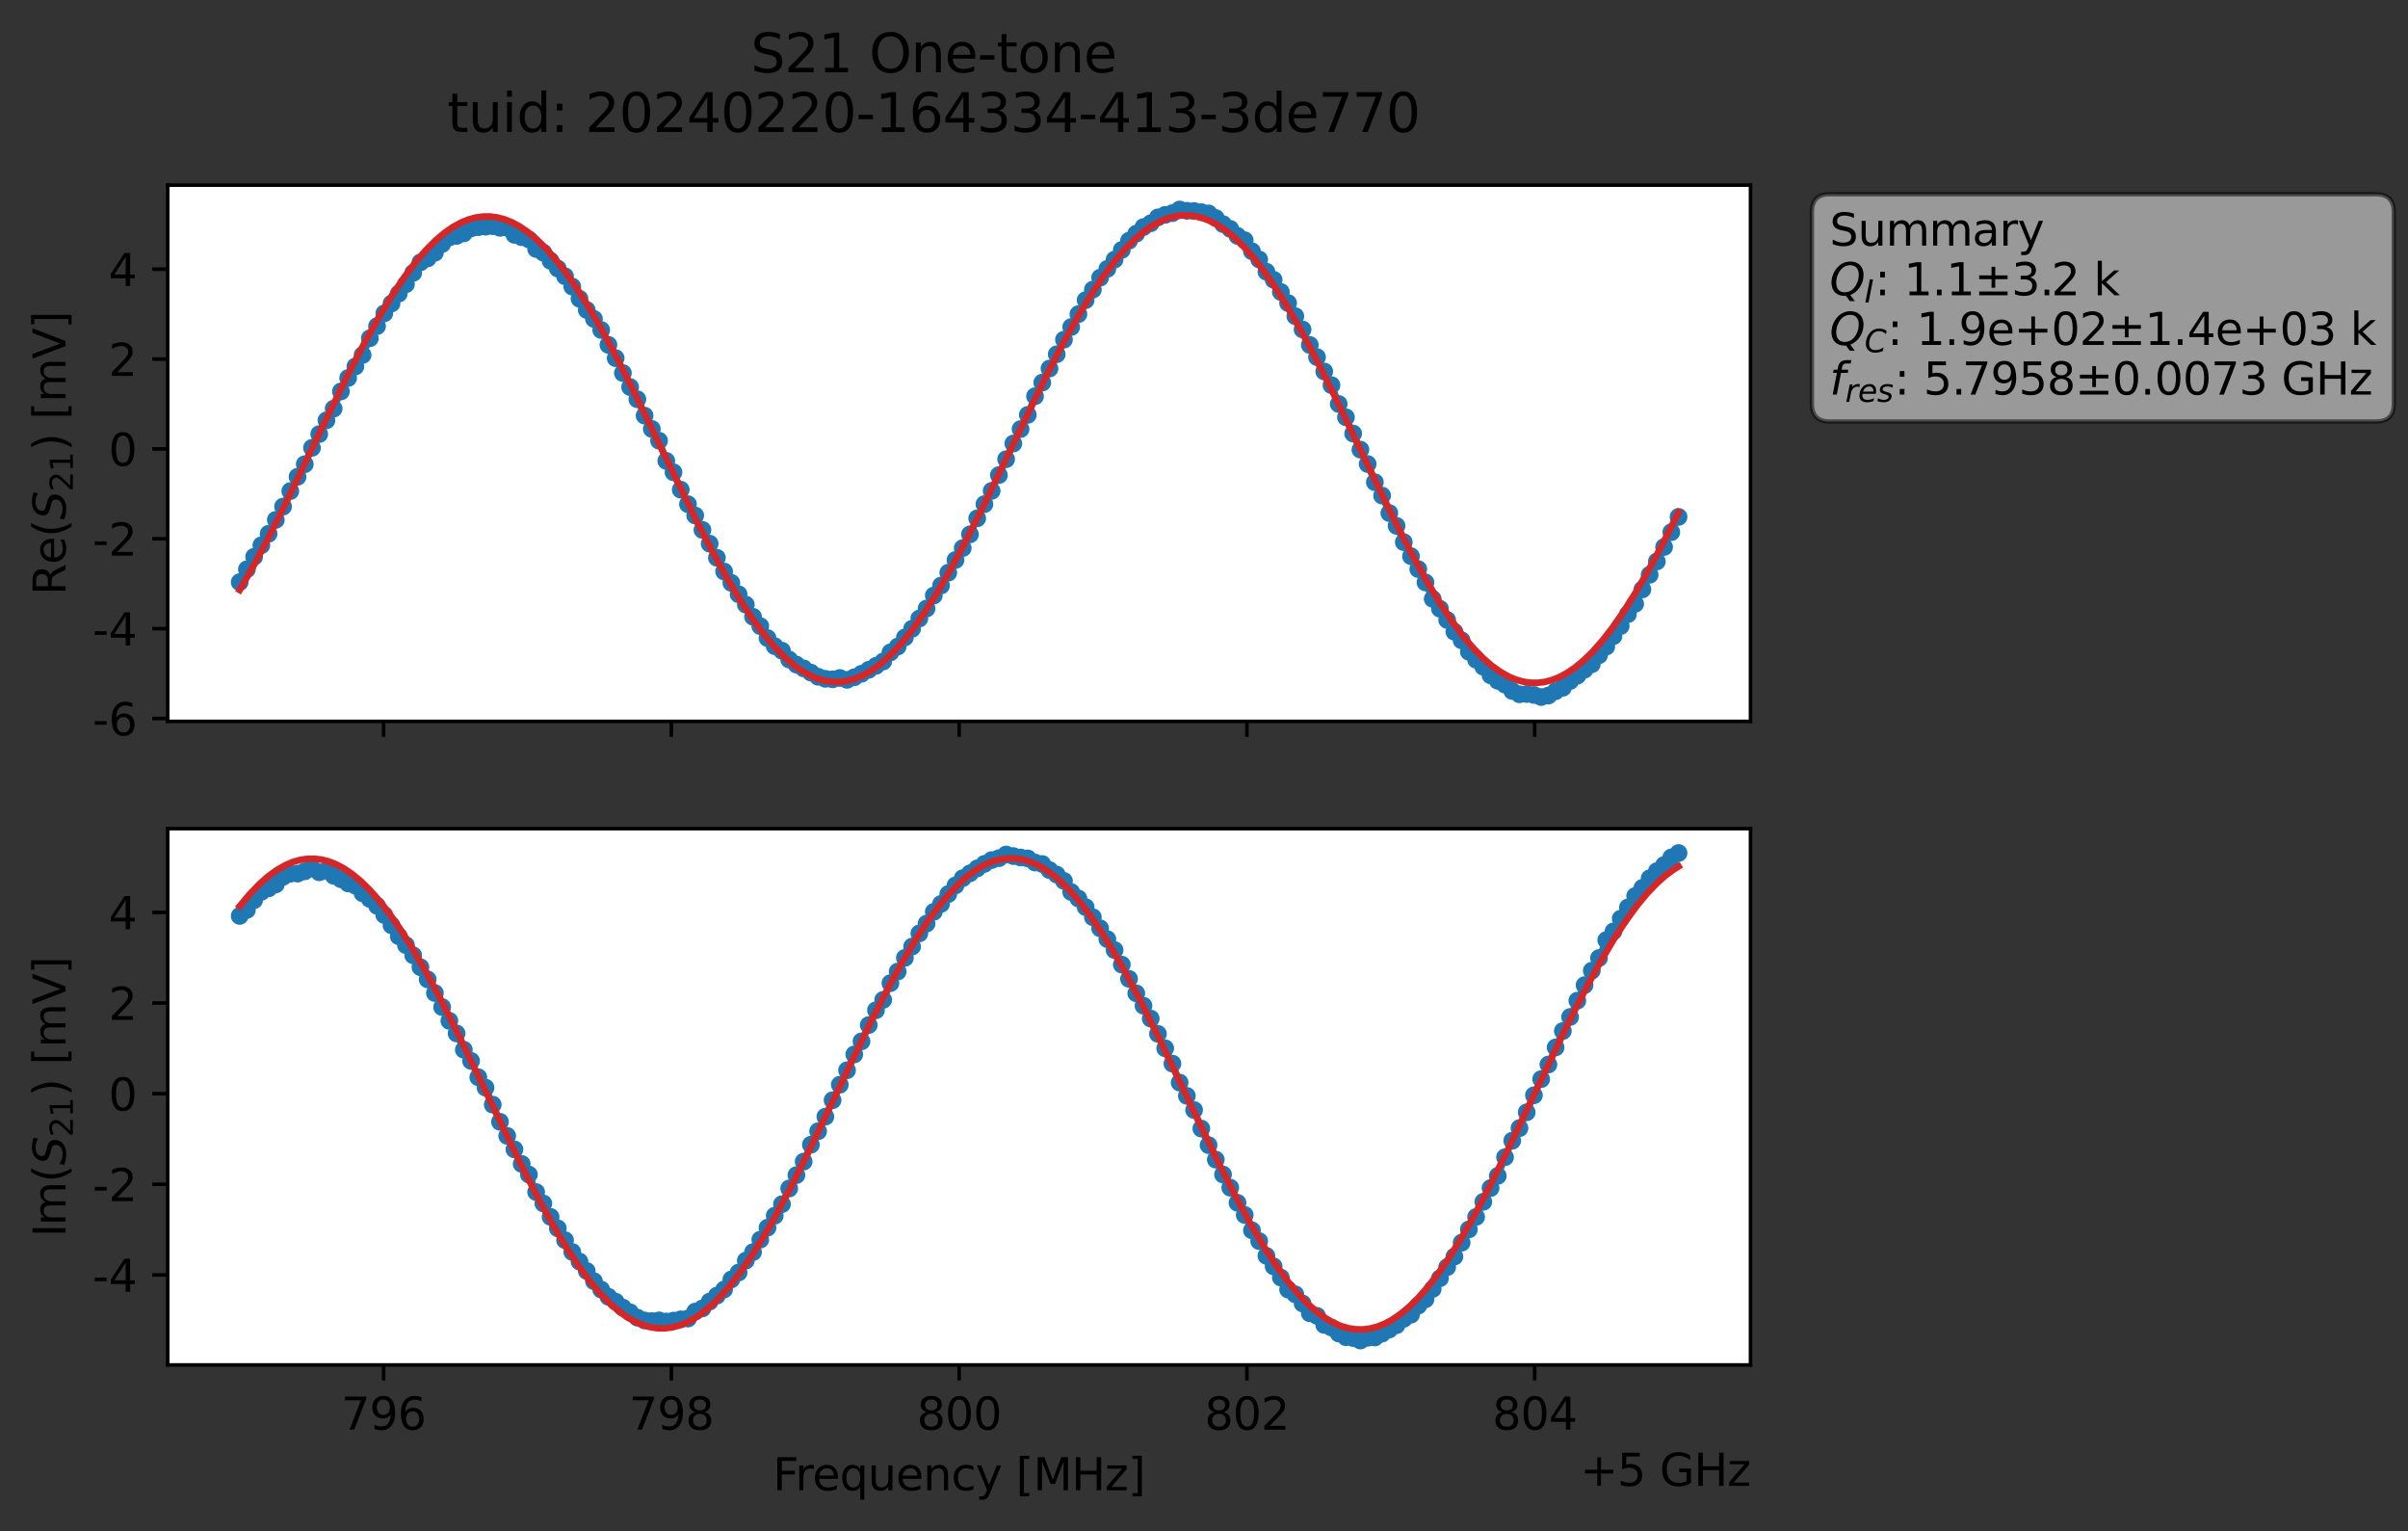 <?xml version="1.0" encoding="utf-8" standalone="no"?>
<!DOCTYPE svg PUBLIC "-//W3C//DTD SVG 1.1//EN"
  "http://www.w3.org/Graphics/SVG/1.1/DTD/svg11.dtd">
<svg xmlns:xlink="http://www.w3.org/1999/xlink" width="543.324pt" height="345.428pt" viewBox="0 0 543.324 345.428" xmlns="http://www.w3.org/2000/svg" version="1.1">
 <rect x="0" y="0" width="543.324" height="345.428" fill="#333333" stroke="none"/>
 <defs>
  <style type="text/css">*{stroke-linejoin: round; stroke-linecap: butt}</style>
 </defs>
 <g id="figure_1">
  <g id="patch_1">
   <path d="M 0 345.428 
L 543.324 345.428 
L 543.324 -0 
L 0 -0 
L 0 345.428 
z
" style="fill: none; opacity: 0"/>
  </g>
  <g id="axes_1">
   <g id="patch_2">
    <path d="M 37.848 162.72 
L 394.968 162.72 
L 394.968 41.76 
L 37.848 41.76 
z
" style="fill: #ffffff"/>
   </g>
   <g id="matplotlib.axis_1">
    <g id="xtick_1">
     <g id="line2d_1">
      <defs>
       <path id="m9161b86b00" d="M 0 0 
L 0 3.5 
" style="stroke: #000000; stroke-width: 0.8"/>
      </defs>
      <g>
       <use xlink:href="#m9161b86b00" x="86.547" y="162.72" style="stroke: #000000; stroke-width: 0.8"/>
      </g>
     </g>
    </g>
    <g id="xtick_2">
     <g id="line2d_2">
      <g>
       <use xlink:href="#m9161b86b00" x="151.478" y="162.72" style="stroke: #000000; stroke-width: 0.8"/>
      </g>
     </g>
    </g>
    <g id="xtick_3">
     <g id="line2d_3">
      <g>
       <use xlink:href="#m9161b86b00" x="216.408" y="162.72" style="stroke: #000000; stroke-width: 0.8"/>
      </g>
     </g>
    </g>
    <g id="xtick_4">
     <g id="line2d_4">
      <g>
       <use xlink:href="#m9161b86b00" x="281.339" y="162.72" style="stroke: #000000; stroke-width: 0.8"/>
      </g>
     </g>
    </g>
    <g id="xtick_5">
     <g id="line2d_5">
      <g>
       <use xlink:href="#m9161b86b00" x="346.27" y="162.72" style="stroke: #000000; stroke-width: 0.8"/>
      </g>
     </g>
    </g>
   </g>
   <g id="matplotlib.axis_2">
    <g id="ytick_1">
     <g id="line2d_6">
      <defs>
       <path id="mf1e617cddf" d="M 0 0 
L -3.5 0 
" style="stroke: #000000; stroke-width: 0.8"/>
      </defs>
      <g>
       <use xlink:href="#mf1e617cddf" x="37.848" y="162.071" style="stroke: #000000; stroke-width: 0.8"/>
      </g>
     </g>
     <g id="text_1">
      <!-- -6 -->
      <g transform="translate(20.878 165.87) scale(0.1 -0.1)">
       <defs>
        <path id="DejaVuSans-2d" d="M 313 2009 
L 1997 2009 
L 1997 1497 
L 313 1497 
L 313 2009 
z
" transform="scale(0.016)"/>
        <path id="DejaVuSans-36" d="M 2113 2584 
Q 1688 2584 1439 2293 
Q 1191 2003 1191 1497 
Q 1191 994 1439 701 
Q 1688 409 2113 409 
Q 2538 409 2786 701 
Q 3034 994 3034 1497 
Q 3034 2003 2786 2293 
Q 2538 2584 2113 2584 
z
M 3366 4563 
L 3366 3988 
Q 3128 4100 2886 4159 
Q 2644 4219 2406 4219 
Q 1781 4219 1451 3797 
Q 1122 3375 1075 2522 
Q 1259 2794 1537 2939 
Q 1816 3084 2150 3084 
Q 2853 3084 3261 2657 
Q 3669 2231 3669 1497 
Q 3669 778 3244 343 
Q 2819 -91 2113 -91 
Q 1303 -91 875 529 
Q 447 1150 447 2328 
Q 447 3434 972 4092 
Q 1497 4750 2381 4750 
Q 2619 4750 2861 4703 
Q 3103 4656 3366 4563 
z
" transform="scale(0.016)"/>
       </defs>
       <use xlink:href="#DejaVuSans-2d"/>
       <use xlink:href="#DejaVuSans-36" x="36.084"/>
      </g>
     </g>
    </g>
    <g id="ytick_2">
     <g id="line2d_7">
      <g>
       <use xlink:href="#mf1e617cddf" x="37.848" y="141.801" style="stroke: #000000; stroke-width: 0.8"/>
      </g>
     </g>
     <g id="text_2">
      <!-- -4 -->
      <g transform="translate(20.878 145.6) scale(0.1 -0.1)">
       <defs>
        <path id="DejaVuSans-34" d="M 2419 4116 
L 825 1625 
L 2419 1625 
L 2419 4116 
z
M 2253 4666 
L 3047 4666 
L 3047 1625 
L 3713 1625 
L 3713 1100 
L 3047 1100 
L 3047 0 
L 2419 0 
L 2419 1100 
L 313 1100 
L 313 1709 
L 2253 4666 
z
" transform="scale(0.016)"/>
       </defs>
       <use xlink:href="#DejaVuSans-2d"/>
       <use xlink:href="#DejaVuSans-34" x="36.084"/>
      </g>
     </g>
    </g>
    <g id="ytick_3">
     <g id="line2d_8">
      <g>
       <use xlink:href="#mf1e617cddf" x="37.848" y="121.531" style="stroke: #000000; stroke-width: 0.8"/>
      </g>
     </g>
     <g id="text_3">
      <!-- -2 -->
      <g transform="translate(20.878 125.331) scale(0.1 -0.1)">
       <defs>
        <path id="DejaVuSans-32" d="M 1228 531 
L 3431 531 
L 3431 0 
L 469 0 
L 469 531 
Q 828 903 1448 1529 
Q 2069 2156 2228 2338 
Q 2531 2678 2651 2914 
Q 2772 3150 2772 3378 
Q 2772 3750 2511 3984 
Q 2250 4219 1831 4219 
Q 1534 4219 1204 4116 
Q 875 4013 500 3803 
L 500 4441 
Q 881 4594 1212 4672 
Q 1544 4750 1819 4750 
Q 2544 4750 2975 4387 
Q 3406 4025 3406 3419 
Q 3406 3131 3298 2873 
Q 3191 2616 2906 2266 
Q 2828 2175 2409 1742 
Q 1991 1309 1228 531 
z
" transform="scale(0.016)"/>
       </defs>
       <use xlink:href="#DejaVuSans-2d"/>
       <use xlink:href="#DejaVuSans-32" x="36.084"/>
      </g>
     </g>
    </g>
    <g id="ytick_4">
     <g id="line2d_9">
      <g>
       <use xlink:href="#mf1e617cddf" x="37.848" y="101.261" style="stroke: #000000; stroke-width: 0.8"/>
      </g>
     </g>
     <g id="text_4">
      <!-- 0 -->
      <g transform="translate(24.486 105.061) scale(0.1 -0.1)">
       <defs>
        <path id="DejaVuSans-30" d="M 2034 4250 
Q 1547 4250 1301 3770 
Q 1056 3291 1056 2328 
Q 1056 1369 1301 889 
Q 1547 409 2034 409 
Q 2525 409 2770 889 
Q 3016 1369 3016 2328 
Q 3016 3291 2770 3770 
Q 2525 4250 2034 4250 
z
M 2034 4750 
Q 2819 4750 3233 4129 
Q 3647 3509 3647 2328 
Q 3647 1150 3233 529 
Q 2819 -91 2034 -91 
Q 1250 -91 836 529 
Q 422 1150 422 2328 
Q 422 3509 836 4129 
Q 1250 4750 2034 4750 
z
" transform="scale(0.016)"/>
       </defs>
       <use xlink:href="#DejaVuSans-30"/>
      </g>
     </g>
    </g>
    <g id="ytick_5">
     <g id="line2d_10">
      <g>
       <use xlink:href="#mf1e617cddf" x="37.848" y="80.992" style="stroke: #000000; stroke-width: 0.8"/>
      </g>
     </g>
     <g id="text_5">
      <!-- 2 -->
      <g transform="translate(24.486 84.791) scale(0.1 -0.1)">
       <use xlink:href="#DejaVuSans-32"/>
      </g>
     </g>
    </g>
    <g id="ytick_6">
     <g id="line2d_11">
      <g>
       <use xlink:href="#mf1e617cddf" x="37.848" y="60.722" style="stroke: #000000; stroke-width: 0.8"/>
      </g>
     </g>
     <g id="text_6">
      <!-- 4 -->
      <g transform="translate(24.486 64.521) scale(0.1 -0.1)">
       <use xlink:href="#DejaVuSans-34"/>
      </g>
     </g>
    </g>
    <g id="text_7">
     <!-- Re$(S_{21})$ [mV] -->
     <g transform="translate(14.798 134.24) rotate(-90) scale(0.1 -0.1)">
      <defs>
       <path id="DejaVuSans-52" d="M 2841 2188 
Q 3044 2119 3236 1894 
Q 3428 1669 3622 1275 
L 4263 0 
L 3584 0 
L 2988 1197 
Q 2756 1666 2539 1819 
Q 2322 1972 1947 1972 
L 1259 1972 
L 1259 0 
L 628 0 
L 628 4666 
L 2053 4666 
Q 2853 4666 3247 4331 
Q 3641 3997 3641 3322 
Q 3641 2881 3436 2590 
Q 3231 2300 2841 2188 
z
M 1259 4147 
L 1259 2491 
L 2053 2491 
Q 2509 2491 2742 2702 
Q 2975 2913 2975 3322 
Q 2975 3731 2742 3939 
Q 2509 4147 2053 4147 
L 1259 4147 
z
" transform="scale(0.016)"/>
       <path id="DejaVuSans-65" d="M 3597 1894 
L 3597 1613 
L 953 1613 
Q 991 1019 1311 708 
Q 1631 397 2203 397 
Q 2534 397 2845 478 
Q 3156 559 3463 722 
L 3463 178 
Q 3153 47 2828 -22 
Q 2503 -91 2169 -91 
Q 1331 -91 842 396 
Q 353 884 353 1716 
Q 353 2575 817 3079 
Q 1281 3584 2069 3584 
Q 2775 3584 3186 3129 
Q 3597 2675 3597 1894 
z
M 3022 2063 
Q 3016 2534 2758 2815 
Q 2500 3097 2075 3097 
Q 1594 3097 1305 2825 
Q 1016 2553 972 2059 
L 3022 2063 
z
" transform="scale(0.016)"/>
       <path id="DejaVuSans-28" d="M 1984 4856 
Q 1566 4138 1362 3434 
Q 1159 2731 1159 2009 
Q 1159 1288 1364 580 
Q 1569 -128 1984 -844 
L 1484 -844 
Q 1016 -109 783 600 
Q 550 1309 550 2009 
Q 550 2706 781 3412 
Q 1013 4119 1484 4856 
L 1984 4856 
z
" transform="scale(0.016)"/>
       <path id="DejaVuSans-Oblique-53" d="M 3859 4513 
L 3738 3897 
Q 3422 4066 3111 4152 
Q 2800 4238 2509 4238 
Q 1944 4238 1609 3991 
Q 1275 3744 1275 3334 
Q 1275 3109 1398 2989 
Q 1522 2869 2034 2731 
L 2413 2638 
Q 3053 2472 3303 2217 
Q 3553 1963 3553 1503 
Q 3553 797 2998 353 
Q 2444 -91 1538 -91 
Q 1166 -91 791 -17 
Q 416 56 38 206 
L 166 856 
Q 513 641 861 531 
Q 1209 422 1556 422 
Q 2147 422 2503 684 
Q 2859 947 2859 1369 
Q 2859 1650 2717 1795 
Q 2575 1941 2106 2059 
L 1728 2156 
Q 1081 2325 845 2545 
Q 609 2766 609 3163 
Q 609 3859 1145 4304 
Q 1681 4750 2541 4750 
Q 2875 4750 3203 4690 
Q 3531 4631 3859 4513 
z
" transform="scale(0.016)"/>
       <path id="DejaVuSans-31" d="M 794 531 
L 1825 531 
L 1825 4091 
L 703 3866 
L 703 4441 
L 1819 4666 
L 2450 4666 
L 2450 531 
L 3481 531 
L 3481 0 
L 794 0 
L 794 531 
z
" transform="scale(0.016)"/>
       <path id="DejaVuSans-29" d="M 513 4856 
L 1013 4856 
Q 1481 4119 1714 3412 
Q 1947 2706 1947 2009 
Q 1947 1309 1714 600 
Q 1481 -109 1013 -844 
L 513 -844 
Q 928 -128 1133 580 
Q 1338 1288 1338 2009 
Q 1338 2731 1133 3434 
Q 928 4138 513 4856 
z
" transform="scale(0.016)"/>
       <path id="DejaVuSans-20" transform="scale(0.016)"/>
       <path id="DejaVuSans-5b" d="M 550 4863 
L 1875 4863 
L 1875 4416 
L 1125 4416 
L 1125 -397 
L 1875 -397 
L 1875 -844 
L 550 -844 
L 550 4863 
z
" transform="scale(0.016)"/>
       <path id="DejaVuSans-6d" d="M 3328 2828 
Q 3544 3216 3844 3400 
Q 4144 3584 4550 3584 
Q 5097 3584 5394 3201 
Q 5691 2819 5691 2113 
L 5691 0 
L 5113 0 
L 5113 2094 
Q 5113 2597 4934 2840 
Q 4756 3084 4391 3084 
Q 3944 3084 3684 2787 
Q 3425 2491 3425 1978 
L 3425 0 
L 2847 0 
L 2847 2094 
Q 2847 2600 2669 2842 
Q 2491 3084 2119 3084 
Q 1678 3084 1418 2786 
Q 1159 2488 1159 1978 
L 1159 0 
L 581 0 
L 581 3500 
L 1159 3500 
L 1159 2956 
Q 1356 3278 1631 3431 
Q 1906 3584 2284 3584 
Q 2666 3584 2933 3390 
Q 3200 3197 3328 2828 
z
" transform="scale(0.016)"/>
       <path id="DejaVuSans-56" d="M 1831 0 
L 50 4666 
L 709 4666 
L 2188 738 
L 3669 4666 
L 4325 4666 
L 2547 0 
L 1831 0 
z
" transform="scale(0.016)"/>
       <path id="DejaVuSans-5d" d="M 1947 4863 
L 1947 -844 
L 622 -844 
L 622 -397 
L 1369 -397 
L 1369 4416 
L 622 4416 
L 622 4863 
L 1947 4863 
z
" transform="scale(0.016)"/>
      </defs>
      <use xlink:href="#DejaVuSans-52" transform="translate(0 0.016)"/>
      <use xlink:href="#DejaVuSans-65" transform="translate(69.482 0.016)"/>
      <use xlink:href="#DejaVuSans-28" transform="translate(131.006 0.016)"/>
      <use xlink:href="#DejaVuSans-Oblique-53" transform="translate(170.02 0.016)"/>
      <use xlink:href="#DejaVuSans-32" transform="translate(233.496 -16.391) scale(0.7)"/>
      <use xlink:href="#DejaVuSans-31" transform="translate(278.032 -16.391) scale(0.7)"/>
      <use xlink:href="#DejaVuSans-29" transform="translate(325.303 0.016)"/>
      <use xlink:href="#DejaVuSans-20" transform="translate(364.316 0.016)"/>
      <use xlink:href="#DejaVuSans-5b" transform="translate(396.104 0.016)"/>
      <use xlink:href="#DejaVuSans-6d" transform="translate(435.117 0.016)"/>
      <use xlink:href="#DejaVuSans-56" transform="translate(532.529 0.016)"/>
      <use xlink:href="#DejaVuSans-5d" transform="translate(600.938 0.016)"/>
     </g>
    </g>
   </g>
   <g id="line2d_12">
    <path d="M 54.081 131.307 
L 57.344 125.592 
L 60.607 120.396 
L 65.501 110.77 
L 67.133 107.551 
L 68.764 104.713 
L 70.395 101.015 
L 73.658 94.811 
L 75.29 92.17 
L 76.921 88.298 
L 78.553 85.261 
L 81.815 80.072 
L 83.447 76.3 
L 86.71 70.681 
L 91.604 64.115 
L 94.867 59.181 
L 96.498 58.292 
L 98.13 57.009 
L 99.761 55.042 
L 101.393 53.543 
L 103.024 53.211 
L 104.655 52.645 
L 106.287 51.514 
L 107.918 51.238 
L 111.181 51.016 
L 112.813 51.391 
L 114.444 51.372 
L 116.076 52.971 
L 119.338 54.008 
L 120.97 56.158 
L 122.601 56.99 
L 125.864 60.577 
L 127.496 62.324 
L 129.127 64.649 
L 132.39 69.918 
L 134.021 71.935 
L 135.653 74.439 
L 137.284 77.792 
L 138.916 80.79 
L 142.178 87.311 
L 143.81 90.058 
L 145.441 93.747 
L 147.073 96.751 
L 148.704 99.41 
L 150.336 103.959 
L 151.967 106.536 
L 153.598 110.454 
L 155.23 113.725 
L 156.861 116.282 
L 161.756 125.809 
L 163.387 128.913 
L 166.65 134.046 
L 168.281 136.382 
L 169.913 139.127 
L 171.544 141.237 
L 173.176 143.927 
L 174.807 145.754 
L 176.438 146.776 
L 178.07 148.769 
L 179.701 149.914 
L 182.964 151.717 
L 184.596 152.652 
L 186.227 153.116 
L 187.858 153.232 
L 189.49 152.925 
L 191.121 153.347 
L 192.753 152.769 
L 196.016 151.083 
L 199.278 149.206 
L 200.91 147.159 
L 202.541 145.853 
L 207.436 139.512 
L 209.067 137.255 
L 210.698 134.327 
L 212.33 132.079 
L 215.593 126.31 
L 217.224 123.627 
L 218.856 120.532 
L 220.487 116.918 
L 225.381 107.168 
L 228.644 100.04 
L 231.907 93.577 
L 233.538 89.378 
L 238.433 79.908 
L 240.064 76.621 
L 243.327 70.856 
L 244.958 67.701 
L 246.59 65.327 
L 248.221 62.64 
L 251.484 58.557 
L 254.747 54.292 
L 258.01 51.217 
L 259.641 50.362 
L 261.273 49.031 
L 262.904 48.463 
L 264.536 48.074 
L 266.167 47.258 
L 267.798 47.546 
L 269.43 47.599 
L 272.693 48.138 
L 274.324 49.184 
L 275.956 50.555 
L 277.587 51.63 
L 279.218 53.208 
L 280.85 54.191 
L 282.481 56.679 
L 284.113 58.527 
L 285.744 61.29 
L 287.376 63.11 
L 289.007 65.859 
L 290.638 68.363 
L 293.901 74.317 
L 295.533 77.814 
L 297.164 80.561 
L 300.427 86.883 
L 302.059 91.126 
L 303.69 94.131 
L 306.953 101.42 
L 308.584 104.667 
L 310.216 108.77 
L 311.847 111.784 
L 313.479 115.733 
L 315.11 118.615 
L 316.741 122.29 
L 318.373 125.466 
L 321.636 131.378 
L 323.267 135.086 
L 324.899 137.312 
L 328.161 142.5 
L 329.793 144.442 
L 331.424 147.013 
L 333.056 148.818 
L 334.687 150.405 
L 336.319 152.33 
L 337.95 153.565 
L 339.581 154.432 
L 341.213 155.858 
L 342.844 156.61 
L 344.476 156.546 
L 346.107 156.759 
L 347.739 157.222 
L 349.37 156.888 
L 351.001 155.905 
L 352.633 155.131 
L 354.264 153.615 
L 355.896 152.41 
L 359.159 149.828 
L 362.421 145.855 
L 365.684 141.213 
L 367.316 138.531 
L 368.947 136.202 
L 378.736 116.593 
L 378.736 116.593 
" clip-path="url(#p016d2e6301)" style="fill: none; stroke: #1f77b4; stroke-width: 1.5; stroke-linecap: square"/>
    <defs>
     <path id="m37d63dbac4" d="M 0 1.5 
C 0.398 1.5 0.779 1.342 1.061 1.061 
C 1.342 0.779 1.5 0.398 1.5 0 
C 1.5 -0.398 1.342 -0.779 1.061 -1.061 
C 0.779 -1.342 0.398 -1.5 0 -1.5 
C -0.398 -1.5 -0.779 -1.342 -1.061 -1.061 
C -1.342 -0.779 -1.5 -0.398 -1.5 0 
C -1.5 0.398 -1.342 0.779 -1.061 1.061 
C -0.779 1.342 -0.398 1.5 0 1.5 
z
" style="stroke: #1f77b4"/>
    </defs>
    <g clip-path="url(#p016d2e6301)">
     <use xlink:href="#m37d63dbac4" x="54.081" y="131.307" style="fill: #1f77b4; stroke: #1f77b4"/>
     <use xlink:href="#m37d63dbac4" x="55.713" y="128.414" style="fill: #1f77b4; stroke: #1f77b4"/>
     <use xlink:href="#m37d63dbac4" x="57.344" y="125.592" style="fill: #1f77b4; stroke: #1f77b4"/>
     <use xlink:href="#m37d63dbac4" x="58.975" y="122.989" style="fill: #1f77b4; stroke: #1f77b4"/>
     <use xlink:href="#m37d63dbac4" x="60.607" y="120.396" style="fill: #1f77b4; stroke: #1f77b4"/>
     <use xlink:href="#m37d63dbac4" x="62.238" y="117.264" style="fill: #1f77b4; stroke: #1f77b4"/>
     <use xlink:href="#m37d63dbac4" x="63.87" y="114.271" style="fill: #1f77b4; stroke: #1f77b4"/>
     <use xlink:href="#m37d63dbac4" x="65.501" y="110.77" style="fill: #1f77b4; stroke: #1f77b4"/>
     <use xlink:href="#m37d63dbac4" x="67.133" y="107.551" style="fill: #1f77b4; stroke: #1f77b4"/>
     <use xlink:href="#m37d63dbac4" x="68.764" y="104.713" style="fill: #1f77b4; stroke: #1f77b4"/>
     <use xlink:href="#m37d63dbac4" x="70.395" y="101.015" style="fill: #1f77b4; stroke: #1f77b4"/>
     <use xlink:href="#m37d63dbac4" x="72.027" y="97.915" style="fill: #1f77b4; stroke: #1f77b4"/>
     <use xlink:href="#m37d63dbac4" x="73.658" y="94.811" style="fill: #1f77b4; stroke: #1f77b4"/>
     <use xlink:href="#m37d63dbac4" x="75.29" y="92.17" style="fill: #1f77b4; stroke: #1f77b4"/>
     <use xlink:href="#m37d63dbac4" x="76.921" y="88.298" style="fill: #1f77b4; stroke: #1f77b4"/>
     <use xlink:href="#m37d63dbac4" x="78.553" y="85.261" style="fill: #1f77b4; stroke: #1f77b4"/>
     <use xlink:href="#m37d63dbac4" x="80.184" y="82.66" style="fill: #1f77b4; stroke: #1f77b4"/>
     <use xlink:href="#m37d63dbac4" x="81.815" y="80.072" style="fill: #1f77b4; stroke: #1f77b4"/>
     <use xlink:href="#m37d63dbac4" x="83.447" y="76.3" style="fill: #1f77b4; stroke: #1f77b4"/>
     <use xlink:href="#m37d63dbac4" x="85.078" y="73.56" style="fill: #1f77b4; stroke: #1f77b4"/>
     <use xlink:href="#m37d63dbac4" x="86.71" y="70.681" style="fill: #1f77b4; stroke: #1f77b4"/>
     <use xlink:href="#m37d63dbac4" x="88.341" y="68.461" style="fill: #1f77b4; stroke: #1f77b4"/>
     <use xlink:href="#m37d63dbac4" x="89.973" y="66.23" style="fill: #1f77b4; stroke: #1f77b4"/>
     <use xlink:href="#m37d63dbac4" x="91.604" y="64.115" style="fill: #1f77b4; stroke: #1f77b4"/>
     <use xlink:href="#m37d63dbac4" x="93.235" y="61.545" style="fill: #1f77b4; stroke: #1f77b4"/>
     <use xlink:href="#m37d63dbac4" x="94.867" y="59.181" style="fill: #1f77b4; stroke: #1f77b4"/>
     <use xlink:href="#m37d63dbac4" x="96.498" y="58.292" style="fill: #1f77b4; stroke: #1f77b4"/>
     <use xlink:href="#m37d63dbac4" x="98.13" y="57.009" style="fill: #1f77b4; stroke: #1f77b4"/>
     <use xlink:href="#m37d63dbac4" x="99.761" y="55.042" style="fill: #1f77b4; stroke: #1f77b4"/>
     <use xlink:href="#m37d63dbac4" x="101.393" y="53.543" style="fill: #1f77b4; stroke: #1f77b4"/>
     <use xlink:href="#m37d63dbac4" x="103.024" y="53.211" style="fill: #1f77b4; stroke: #1f77b4"/>
     <use xlink:href="#m37d63dbac4" x="104.655" y="52.645" style="fill: #1f77b4; stroke: #1f77b4"/>
     <use xlink:href="#m37d63dbac4" x="106.287" y="51.514" style="fill: #1f77b4; stroke: #1f77b4"/>
     <use xlink:href="#m37d63dbac4" x="107.918" y="51.238" style="fill: #1f77b4; stroke: #1f77b4"/>
     <use xlink:href="#m37d63dbac4" x="109.55" y="51.134" style="fill: #1f77b4; stroke: #1f77b4"/>
     <use xlink:href="#m37d63dbac4" x="111.181" y="51.016" style="fill: #1f77b4; stroke: #1f77b4"/>
     <use xlink:href="#m37d63dbac4" x="112.813" y="51.391" style="fill: #1f77b4; stroke: #1f77b4"/>
     <use xlink:href="#m37d63dbac4" x="114.444" y="51.372" style="fill: #1f77b4; stroke: #1f77b4"/>
     <use xlink:href="#m37d63dbac4" x="116.076" y="52.971" style="fill: #1f77b4; stroke: #1f77b4"/>
     <use xlink:href="#m37d63dbac4" x="117.707" y="53.493" style="fill: #1f77b4; stroke: #1f77b4"/>
     <use xlink:href="#m37d63dbac4" x="119.338" y="54.008" style="fill: #1f77b4; stroke: #1f77b4"/>
     <use xlink:href="#m37d63dbac4" x="120.97" y="56.158" style="fill: #1f77b4; stroke: #1f77b4"/>
     <use xlink:href="#m37d63dbac4" x="122.601" y="56.99" style="fill: #1f77b4; stroke: #1f77b4"/>
     <use xlink:href="#m37d63dbac4" x="124.233" y="58.839" style="fill: #1f77b4; stroke: #1f77b4"/>
     <use xlink:href="#m37d63dbac4" x="125.864" y="60.577" style="fill: #1f77b4; stroke: #1f77b4"/>
     <use xlink:href="#m37d63dbac4" x="127.496" y="62.324" style="fill: #1f77b4; stroke: #1f77b4"/>
     <use xlink:href="#m37d63dbac4" x="129.127" y="64.649" style="fill: #1f77b4; stroke: #1f77b4"/>
     <use xlink:href="#m37d63dbac4" x="130.758" y="67.391" style="fill: #1f77b4; stroke: #1f77b4"/>
     <use xlink:href="#m37d63dbac4" x="132.39" y="69.918" style="fill: #1f77b4; stroke: #1f77b4"/>
     <use xlink:href="#m37d63dbac4" x="134.021" y="71.935" style="fill: #1f77b4; stroke: #1f77b4"/>
     <use xlink:href="#m37d63dbac4" x="135.653" y="74.439" style="fill: #1f77b4; stroke: #1f77b4"/>
     <use xlink:href="#m37d63dbac4" x="137.284" y="77.792" style="fill: #1f77b4; stroke: #1f77b4"/>
     <use xlink:href="#m37d63dbac4" x="138.916" y="80.79" style="fill: #1f77b4; stroke: #1f77b4"/>
     <use xlink:href="#m37d63dbac4" x="140.547" y="84.143" style="fill: #1f77b4; stroke: #1f77b4"/>
     <use xlink:href="#m37d63dbac4" x="142.178" y="87.311" style="fill: #1f77b4; stroke: #1f77b4"/>
     <use xlink:href="#m37d63dbac4" x="143.81" y="90.058" style="fill: #1f77b4; stroke: #1f77b4"/>
     <use xlink:href="#m37d63dbac4" x="145.441" y="93.747" style="fill: #1f77b4; stroke: #1f77b4"/>
     <use xlink:href="#m37d63dbac4" x="147.073" y="96.751" style="fill: #1f77b4; stroke: #1f77b4"/>
     <use xlink:href="#m37d63dbac4" x="148.704" y="99.41" style="fill: #1f77b4; stroke: #1f77b4"/>
     <use xlink:href="#m37d63dbac4" x="150.336" y="103.959" style="fill: #1f77b4; stroke: #1f77b4"/>
     <use xlink:href="#m37d63dbac4" x="151.967" y="106.536" style="fill: #1f77b4; stroke: #1f77b4"/>
     <use xlink:href="#m37d63dbac4" x="153.598" y="110.454" style="fill: #1f77b4; stroke: #1f77b4"/>
     <use xlink:href="#m37d63dbac4" x="155.23" y="113.725" style="fill: #1f77b4; stroke: #1f77b4"/>
     <use xlink:href="#m37d63dbac4" x="156.861" y="116.282" style="fill: #1f77b4; stroke: #1f77b4"/>
     <use xlink:href="#m37d63dbac4" x="158.493" y="119.534" style="fill: #1f77b4; stroke: #1f77b4"/>
     <use xlink:href="#m37d63dbac4" x="160.124" y="122.633" style="fill: #1f77b4; stroke: #1f77b4"/>
     <use xlink:href="#m37d63dbac4" x="161.756" y="125.809" style="fill: #1f77b4; stroke: #1f77b4"/>
     <use xlink:href="#m37d63dbac4" x="163.387" y="128.913" style="fill: #1f77b4; stroke: #1f77b4"/>
     <use xlink:href="#m37d63dbac4" x="165.018" y="131.478" style="fill: #1f77b4; stroke: #1f77b4"/>
     <use xlink:href="#m37d63dbac4" x="166.65" y="134.046" style="fill: #1f77b4; stroke: #1f77b4"/>
     <use xlink:href="#m37d63dbac4" x="168.281" y="136.382" style="fill: #1f77b4; stroke: #1f77b4"/>
     <use xlink:href="#m37d63dbac4" x="169.913" y="139.127" style="fill: #1f77b4; stroke: #1f77b4"/>
     <use xlink:href="#m37d63dbac4" x="171.544" y="141.237" style="fill: #1f77b4; stroke: #1f77b4"/>
     <use xlink:href="#m37d63dbac4" x="173.176" y="143.927" style="fill: #1f77b4; stroke: #1f77b4"/>
     <use xlink:href="#m37d63dbac4" x="174.807" y="145.754" style="fill: #1f77b4; stroke: #1f77b4"/>
     <use xlink:href="#m37d63dbac4" x="176.438" y="146.776" style="fill: #1f77b4; stroke: #1f77b4"/>
     <use xlink:href="#m37d63dbac4" x="178.07" y="148.769" style="fill: #1f77b4; stroke: #1f77b4"/>
     <use xlink:href="#m37d63dbac4" x="179.701" y="149.914" style="fill: #1f77b4; stroke: #1f77b4"/>
     <use xlink:href="#m37d63dbac4" x="181.333" y="150.765" style="fill: #1f77b4; stroke: #1f77b4"/>
     <use xlink:href="#m37d63dbac4" x="182.964" y="151.717" style="fill: #1f77b4; stroke: #1f77b4"/>
     <use xlink:href="#m37d63dbac4" x="184.596" y="152.652" style="fill: #1f77b4; stroke: #1f77b4"/>
     <use xlink:href="#m37d63dbac4" x="186.227" y="153.116" style="fill: #1f77b4; stroke: #1f77b4"/>
     <use xlink:href="#m37d63dbac4" x="187.858" y="153.232" style="fill: #1f77b4; stroke: #1f77b4"/>
     <use xlink:href="#m37d63dbac4" x="189.49" y="152.925" style="fill: #1f77b4; stroke: #1f77b4"/>
     <use xlink:href="#m37d63dbac4" x="191.121" y="153.347" style="fill: #1f77b4; stroke: #1f77b4"/>
     <use xlink:href="#m37d63dbac4" x="192.753" y="152.769" style="fill: #1f77b4; stroke: #1f77b4"/>
     <use xlink:href="#m37d63dbac4" x="194.384" y="151.978" style="fill: #1f77b4; stroke: #1f77b4"/>
     <use xlink:href="#m37d63dbac4" x="196.016" y="151.083" style="fill: #1f77b4; stroke: #1f77b4"/>
     <use xlink:href="#m37d63dbac4" x="197.647" y="150.19" style="fill: #1f77b4; stroke: #1f77b4"/>
     <use xlink:href="#m37d63dbac4" x="199.278" y="149.206" style="fill: #1f77b4; stroke: #1f77b4"/>
     <use xlink:href="#m37d63dbac4" x="200.91" y="147.159" style="fill: #1f77b4; stroke: #1f77b4"/>
     <use xlink:href="#m37d63dbac4" x="202.541" y="145.853" style="fill: #1f77b4; stroke: #1f77b4"/>
     <use xlink:href="#m37d63dbac4" x="204.173" y="143.785" style="fill: #1f77b4; stroke: #1f77b4"/>
     <use xlink:href="#m37d63dbac4" x="205.804" y="141.815" style="fill: #1f77b4; stroke: #1f77b4"/>
     <use xlink:href="#m37d63dbac4" x="207.436" y="139.512" style="fill: #1f77b4; stroke: #1f77b4"/>
     <use xlink:href="#m37d63dbac4" x="209.067" y="137.255" style="fill: #1f77b4; stroke: #1f77b4"/>
     <use xlink:href="#m37d63dbac4" x="210.698" y="134.327" style="fill: #1f77b4; stroke: #1f77b4"/>
     <use xlink:href="#m37d63dbac4" x="212.33" y="132.079" style="fill: #1f77b4; stroke: #1f77b4"/>
     <use xlink:href="#m37d63dbac4" x="213.961" y="129.18" style="fill: #1f77b4; stroke: #1f77b4"/>
     <use xlink:href="#m37d63dbac4" x="215.593" y="126.31" style="fill: #1f77b4; stroke: #1f77b4"/>
     <use xlink:href="#m37d63dbac4" x="217.224" y="123.627" style="fill: #1f77b4; stroke: #1f77b4"/>
     <use xlink:href="#m37d63dbac4" x="218.856" y="120.532" style="fill: #1f77b4; stroke: #1f77b4"/>
     <use xlink:href="#m37d63dbac4" x="220.487" y="116.918" style="fill: #1f77b4; stroke: #1f77b4"/>
     <use xlink:href="#m37d63dbac4" x="222.118" y="113.721" style="fill: #1f77b4; stroke: #1f77b4"/>
     <use xlink:href="#m37d63dbac4" x="223.75" y="110.722" style="fill: #1f77b4; stroke: #1f77b4"/>
     <use xlink:href="#m37d63dbac4" x="225.381" y="107.168" style="fill: #1f77b4; stroke: #1f77b4"/>
     <use xlink:href="#m37d63dbac4" x="227.013" y="103.577" style="fill: #1f77b4; stroke: #1f77b4"/>
     <use xlink:href="#m37d63dbac4" x="228.644" y="100.04" style="fill: #1f77b4; stroke: #1f77b4"/>
     <use xlink:href="#m37d63dbac4" x="230.276" y="96.785" style="fill: #1f77b4; stroke: #1f77b4"/>
     <use xlink:href="#m37d63dbac4" x="231.907" y="93.577" style="fill: #1f77b4; stroke: #1f77b4"/>
     <use xlink:href="#m37d63dbac4" x="233.538" y="89.378" style="fill: #1f77b4; stroke: #1f77b4"/>
     <use xlink:href="#m37d63dbac4" x="235.17" y="86.299" style="fill: #1f77b4; stroke: #1f77b4"/>
     <use xlink:href="#m37d63dbac4" x="236.801" y="83.131" style="fill: #1f77b4; stroke: #1f77b4"/>
     <use xlink:href="#m37d63dbac4" x="238.433" y="79.908" style="fill: #1f77b4; stroke: #1f77b4"/>
     <use xlink:href="#m37d63dbac4" x="240.064" y="76.621" style="fill: #1f77b4; stroke: #1f77b4"/>
     <use xlink:href="#m37d63dbac4" x="241.696" y="73.767" style="fill: #1f77b4; stroke: #1f77b4"/>
     <use xlink:href="#m37d63dbac4" x="243.327" y="70.856" style="fill: #1f77b4; stroke: #1f77b4"/>
     <use xlink:href="#m37d63dbac4" x="244.958" y="67.701" style="fill: #1f77b4; stroke: #1f77b4"/>
     <use xlink:href="#m37d63dbac4" x="246.59" y="65.327" style="fill: #1f77b4; stroke: #1f77b4"/>
     <use xlink:href="#m37d63dbac4" x="248.221" y="62.64" style="fill: #1f77b4; stroke: #1f77b4"/>
     <use xlink:href="#m37d63dbac4" x="249.853" y="60.642" style="fill: #1f77b4; stroke: #1f77b4"/>
     <use xlink:href="#m37d63dbac4" x="251.484" y="58.557" style="fill: #1f77b4; stroke: #1f77b4"/>
     <use xlink:href="#m37d63dbac4" x="253.116" y="56.369" style="fill: #1f77b4; stroke: #1f77b4"/>
     <use xlink:href="#m37d63dbac4" x="254.747" y="54.292" style="fill: #1f77b4; stroke: #1f77b4"/>
     <use xlink:href="#m37d63dbac4" x="256.378" y="52.708" style="fill: #1f77b4; stroke: #1f77b4"/>
     <use xlink:href="#m37d63dbac4" x="258.01" y="51.217" style="fill: #1f77b4; stroke: #1f77b4"/>
     <use xlink:href="#m37d63dbac4" x="259.641" y="50.362" style="fill: #1f77b4; stroke: #1f77b4"/>
     <use xlink:href="#m37d63dbac4" x="261.273" y="49.031" style="fill: #1f77b4; stroke: #1f77b4"/>
     <use xlink:href="#m37d63dbac4" x="262.904" y="48.463" style="fill: #1f77b4; stroke: #1f77b4"/>
     <use xlink:href="#m37d63dbac4" x="264.536" y="48.074" style="fill: #1f77b4; stroke: #1f77b4"/>
     <use xlink:href="#m37d63dbac4" x="266.167" y="47.258" style="fill: #1f77b4; stroke: #1f77b4"/>
     <use xlink:href="#m37d63dbac4" x="267.798" y="47.546" style="fill: #1f77b4; stroke: #1f77b4"/>
     <use xlink:href="#m37d63dbac4" x="269.43" y="47.599" style="fill: #1f77b4; stroke: #1f77b4"/>
     <use xlink:href="#m37d63dbac4" x="271.061" y="47.855" style="fill: #1f77b4; stroke: #1f77b4"/>
     <use xlink:href="#m37d63dbac4" x="272.693" y="48.138" style="fill: #1f77b4; stroke: #1f77b4"/>
     <use xlink:href="#m37d63dbac4" x="274.324" y="49.184" style="fill: #1f77b4; stroke: #1f77b4"/>
     <use xlink:href="#m37d63dbac4" x="275.956" y="50.555" style="fill: #1f77b4; stroke: #1f77b4"/>
     <use xlink:href="#m37d63dbac4" x="277.587" y="51.63" style="fill: #1f77b4; stroke: #1f77b4"/>
     <use xlink:href="#m37d63dbac4" x="279.218" y="53.208" style="fill: #1f77b4; stroke: #1f77b4"/>
     <use xlink:href="#m37d63dbac4" x="280.85" y="54.191" style="fill: #1f77b4; stroke: #1f77b4"/>
     <use xlink:href="#m37d63dbac4" x="282.481" y="56.679" style="fill: #1f77b4; stroke: #1f77b4"/>
     <use xlink:href="#m37d63dbac4" x="284.113" y="58.527" style="fill: #1f77b4; stroke: #1f77b4"/>
     <use xlink:href="#m37d63dbac4" x="285.744" y="61.29" style="fill: #1f77b4; stroke: #1f77b4"/>
     <use xlink:href="#m37d63dbac4" x="287.376" y="63.11" style="fill: #1f77b4; stroke: #1f77b4"/>
     <use xlink:href="#m37d63dbac4" x="289.007" y="65.859" style="fill: #1f77b4; stroke: #1f77b4"/>
     <use xlink:href="#m37d63dbac4" x="290.638" y="68.363" style="fill: #1f77b4; stroke: #1f77b4"/>
     <use xlink:href="#m37d63dbac4" x="292.27" y="71.328" style="fill: #1f77b4; stroke: #1f77b4"/>
     <use xlink:href="#m37d63dbac4" x="293.901" y="74.317" style="fill: #1f77b4; stroke: #1f77b4"/>
     <use xlink:href="#m37d63dbac4" x="295.533" y="77.814" style="fill: #1f77b4; stroke: #1f77b4"/>
     <use xlink:href="#m37d63dbac4" x="297.164" y="80.561" style="fill: #1f77b4; stroke: #1f77b4"/>
     <use xlink:href="#m37d63dbac4" x="298.796" y="83.797" style="fill: #1f77b4; stroke: #1f77b4"/>
     <use xlink:href="#m37d63dbac4" x="300.427" y="86.883" style="fill: #1f77b4; stroke: #1f77b4"/>
     <use xlink:href="#m37d63dbac4" x="302.059" y="91.126" style="fill: #1f77b4; stroke: #1f77b4"/>
     <use xlink:href="#m37d63dbac4" x="303.69" y="94.131" style="fill: #1f77b4; stroke: #1f77b4"/>
     <use xlink:href="#m37d63dbac4" x="305.321" y="97.796" style="fill: #1f77b4; stroke: #1f77b4"/>
     <use xlink:href="#m37d63dbac4" x="306.953" y="101.42" style="fill: #1f77b4; stroke: #1f77b4"/>
     <use xlink:href="#m37d63dbac4" x="308.584" y="104.667" style="fill: #1f77b4; stroke: #1f77b4"/>
     <use xlink:href="#m37d63dbac4" x="310.216" y="108.77" style="fill: #1f77b4; stroke: #1f77b4"/>
     <use xlink:href="#m37d63dbac4" x="311.847" y="111.784" style="fill: #1f77b4; stroke: #1f77b4"/>
     <use xlink:href="#m37d63dbac4" x="313.479" y="115.733" style="fill: #1f77b4; stroke: #1f77b4"/>
     <use xlink:href="#m37d63dbac4" x="315.11" y="118.615" style="fill: #1f77b4; stroke: #1f77b4"/>
     <use xlink:href="#m37d63dbac4" x="316.741" y="122.29" style="fill: #1f77b4; stroke: #1f77b4"/>
     <use xlink:href="#m37d63dbac4" x="318.373" y="125.466" style="fill: #1f77b4; stroke: #1f77b4"/>
     <use xlink:href="#m37d63dbac4" x="320.004" y="128.364" style="fill: #1f77b4; stroke: #1f77b4"/>
     <use xlink:href="#m37d63dbac4" x="321.636" y="131.378" style="fill: #1f77b4; stroke: #1f77b4"/>
     <use xlink:href="#m37d63dbac4" x="323.267" y="135.086" style="fill: #1f77b4; stroke: #1f77b4"/>
     <use xlink:href="#m37d63dbac4" x="324.899" y="137.312" style="fill: #1f77b4; stroke: #1f77b4"/>
     <use xlink:href="#m37d63dbac4" x="326.53" y="139.84" style="fill: #1f77b4; stroke: #1f77b4"/>
     <use xlink:href="#m37d63dbac4" x="328.161" y="142.5" style="fill: #1f77b4; stroke: #1f77b4"/>
     <use xlink:href="#m37d63dbac4" x="329.793" y="144.442" style="fill: #1f77b4; stroke: #1f77b4"/>
     <use xlink:href="#m37d63dbac4" x="331.424" y="147.013" style="fill: #1f77b4; stroke: #1f77b4"/>
     <use xlink:href="#m37d63dbac4" x="333.056" y="148.818" style="fill: #1f77b4; stroke: #1f77b4"/>
     <use xlink:href="#m37d63dbac4" x="334.687" y="150.405" style="fill: #1f77b4; stroke: #1f77b4"/>
     <use xlink:href="#m37d63dbac4" x="336.319" y="152.33" style="fill: #1f77b4; stroke: #1f77b4"/>
     <use xlink:href="#m37d63dbac4" x="337.95" y="153.565" style="fill: #1f77b4; stroke: #1f77b4"/>
     <use xlink:href="#m37d63dbac4" x="339.581" y="154.432" style="fill: #1f77b4; stroke: #1f77b4"/>
     <use xlink:href="#m37d63dbac4" x="341.213" y="155.858" style="fill: #1f77b4; stroke: #1f77b4"/>
     <use xlink:href="#m37d63dbac4" x="342.844" y="156.61" style="fill: #1f77b4; stroke: #1f77b4"/>
     <use xlink:href="#m37d63dbac4" x="344.476" y="156.546" style="fill: #1f77b4; stroke: #1f77b4"/>
     <use xlink:href="#m37d63dbac4" x="346.107" y="156.759" style="fill: #1f77b4; stroke: #1f77b4"/>
     <use xlink:href="#m37d63dbac4" x="347.739" y="157.222" style="fill: #1f77b4; stroke: #1f77b4"/>
     <use xlink:href="#m37d63dbac4" x="349.37" y="156.888" style="fill: #1f77b4; stroke: #1f77b4"/>
     <use xlink:href="#m37d63dbac4" x="351.001" y="155.905" style="fill: #1f77b4; stroke: #1f77b4"/>
     <use xlink:href="#m37d63dbac4" x="352.633" y="155.131" style="fill: #1f77b4; stroke: #1f77b4"/>
     <use xlink:href="#m37d63dbac4" x="354.264" y="153.615" style="fill: #1f77b4; stroke: #1f77b4"/>
     <use xlink:href="#m37d63dbac4" x="355.896" y="152.41" style="fill: #1f77b4; stroke: #1f77b4"/>
     <use xlink:href="#m37d63dbac4" x="357.527" y="151.06" style="fill: #1f77b4; stroke: #1f77b4"/>
     <use xlink:href="#m37d63dbac4" x="359.159" y="149.828" style="fill: #1f77b4; stroke: #1f77b4"/>
     <use xlink:href="#m37d63dbac4" x="360.79" y="147.796" style="fill: #1f77b4; stroke: #1f77b4"/>
     <use xlink:href="#m37d63dbac4" x="362.421" y="145.855" style="fill: #1f77b4; stroke: #1f77b4"/>
     <use xlink:href="#m37d63dbac4" x="364.053" y="143.492" style="fill: #1f77b4; stroke: #1f77b4"/>
     <use xlink:href="#m37d63dbac4" x="365.684" y="141.213" style="fill: #1f77b4; stroke: #1f77b4"/>
     <use xlink:href="#m37d63dbac4" x="367.316" y="138.531" style="fill: #1f77b4; stroke: #1f77b4"/>
     <use xlink:href="#m37d63dbac4" x="368.947" y="136.202" style="fill: #1f77b4; stroke: #1f77b4"/>
     <use xlink:href="#m37d63dbac4" x="370.579" y="132.947" style="fill: #1f77b4; stroke: #1f77b4"/>
     <use xlink:href="#m37d63dbac4" x="372.21" y="129.648" style="fill: #1f77b4; stroke: #1f77b4"/>
     <use xlink:href="#m37d63dbac4" x="373.841" y="126.641" style="fill: #1f77b4; stroke: #1f77b4"/>
     <use xlink:href="#m37d63dbac4" x="375.473" y="123.387" style="fill: #1f77b4; stroke: #1f77b4"/>
     <use xlink:href="#m37d63dbac4" x="377.104" y="120.039" style="fill: #1f77b4; stroke: #1f77b4"/>
     <use xlink:href="#m37d63dbac4" x="378.736" y="116.593" style="fill: #1f77b4; stroke: #1f77b4"/>
    </g>
   </g>
   <g id="line2d_13">
    <path d="M 54.081 133.076 
L 57.006 127.973 
L 60.581 121.257 
L 64.805 112.815 
L 72.28 97.258 
L 78.455 84.633 
L 82.354 77.136 
L 85.604 71.328 
L 88.529 66.527 
L 91.129 62.655 
L 93.729 59.195 
L 96.004 56.537 
L 98.278 54.244 
L 100.228 52.585 
L 102.178 51.218 
L 104.128 50.152 
L 105.753 49.499 
L 107.378 49.061 
L 109.003 48.841 
L 110.628 48.84 
L 112.252 49.058 
L 113.877 49.493 
L 115.502 50.145 
L 117.127 51.01 
L 119.077 52.325 
L 121.027 53.934 
L 122.977 55.828 
L 125.252 58.383 
L 127.527 61.289 
L 130.126 65.01 
L 132.726 69.119 
L 135.651 74.152 
L 138.901 80.173 
L 143.126 88.515 
L 149.3 101.292 
L 157.1 117.344 
L 160.999 124.89 
L 164.249 130.752 
L 167.174 135.61 
L 169.774 139.54 
L 172.374 143.061 
L 174.649 145.776 
L 176.923 148.125 
L 178.873 149.833 
L 180.823 151.249 
L 182.773 152.363 
L 184.398 153.055 
L 186.023 153.531 
L 187.648 153.787 
L 189.273 153.823 
L 190.898 153.639 
L 192.522 153.235 
L 194.147 152.612 
L 195.772 151.774 
L 197.722 150.489 
L 199.672 148.907 
L 201.622 147.036 
L 203.897 144.504 
L 206.172 141.616 
L 208.771 137.91 
L 211.371 133.81 
L 214.296 128.781 
L 217.546 122.756 
L 221.446 115.058 
L 227.295 102.942 
L 235.745 85.447 
L 239.969 77.246 
L 243.219 71.387 
L 246.144 66.539 
L 248.744 62.624 
L 251.344 59.123 
L 253.619 56.429 
L 255.893 54.104 
L 257.843 52.419 
L 259.793 51.029 
L 261.743 49.943 
L 263.368 49.275 
L 264.993 48.824 
L 266.618 48.594 
L 268.243 48.586 
L 269.868 48.798 
L 271.492 49.23 
L 273.117 49.882 
L 274.742 50.749 
L 276.692 52.069 
L 278.642 53.686 
L 280.592 55.592 
L 282.867 58.163 
L 285.142 61.089 
L 287.741 64.837 
L 290.341 68.977 
L 293.266 74.047 
L 296.516 80.111 
L 300.741 88.511 
L 306.915 101.372 
L 314.39 116.861 
L 318.614 125.093 
L 321.864 130.978 
L 324.789 135.852 
L 327.389 139.791 
L 329.989 143.317 
L 332.264 146.033 
L 334.538 148.38 
L 336.488 150.085 
L 338.438 151.494 
L 340.388 152.599 
L 342.013 153.284 
L 343.638 153.75 
L 345.263 153.995 
L 346.888 154.02 
L 348.513 153.822 
L 350.138 153.404 
L 351.762 152.767 
L 353.387 151.913 
L 355.337 150.609 
L 357.287 149.005 
L 359.237 147.113 
L 361.512 144.557 
L 363.787 141.643 
L 366.386 137.908 
L 368.986 133.779 
L 371.911 128.718 
L 375.161 122.659 
L 378.736 115.584 
L 378.736 115.584 
" clip-path="url(#p016d2e6301)" style="fill: none; stroke: #d62728; stroke-width: 1.5; stroke-linecap: square"/>
   </g>
   <g id="patch_3">
    <path d="M 37.848 162.72 
L 37.848 41.76 
" style="fill: none; stroke: #000000; stroke-width: 0.8; stroke-linejoin: miter; stroke-linecap: square"/>
   </g>
   <g id="patch_4">
    <path d="M 394.968 162.72 
L 394.968 41.76 
" style="fill: none; stroke: #000000; stroke-width: 0.8; stroke-linejoin: miter; stroke-linecap: square"/>
   </g>
   <g id="patch_5">
    <path d="M 37.848 162.72 
L 394.968 162.72 
" style="fill: none; stroke: #000000; stroke-width: 0.8; stroke-linejoin: miter; stroke-linecap: square"/>
   </g>
   <g id="patch_6">
    <path d="M 37.848 41.76 
L 394.968 41.76 
" style="fill: none; stroke: #000000; stroke-width: 0.8; stroke-linejoin: miter; stroke-linecap: square"/>
   </g>
   <g id="text_8">
    <g id="patch_7">
     <path d="M 412.824 95.08 
L 536.124 95.08 
Q 540.124 95.08 540.124 91.08 
L 540.124 47.808 
Q 540.124 43.808 536.124 43.808 
L 412.824 43.808 
Q 408.824 43.808 408.824 47.808 
L 408.824 91.08 
Q 408.824 95.08 412.824 95.08 
z
" style="fill: #ffffff; opacity: 0.5; stroke: #000000; stroke-linejoin: miter"/>
    </g>
    <!-- Summary -->
    <g transform="translate(412.824 55.406) scale(0.1 -0.1)">
     <defs>
      <path id="DejaVuSans-53" d="M 3425 4513 
L 3425 3897 
Q 3066 4069 2747 4153 
Q 2428 4238 2131 4238 
Q 1616 4238 1336 4038 
Q 1056 3838 1056 3469 
Q 1056 3159 1242 3001 
Q 1428 2844 1947 2747 
L 2328 2669 
Q 3034 2534 3370 2195 
Q 3706 1856 3706 1288 
Q 3706 609 3251 259 
Q 2797 -91 1919 -91 
Q 1588 -91 1214 -16 
Q 841 59 441 206 
L 441 856 
Q 825 641 1194 531 
Q 1563 422 1919 422 
Q 2459 422 2753 634 
Q 3047 847 3047 1241 
Q 3047 1584 2836 1778 
Q 2625 1972 2144 2069 
L 1759 2144 
Q 1053 2284 737 2584 
Q 422 2884 422 3419 
Q 422 4038 858 4394 
Q 1294 4750 2059 4750 
Q 2388 4750 2728 4690 
Q 3069 4631 3425 4513 
z
" transform="scale(0.016)"/>
      <path id="DejaVuSans-75" d="M 544 1381 
L 544 3500 
L 1119 3500 
L 1119 1403 
Q 1119 906 1312 657 
Q 1506 409 1894 409 
Q 2359 409 2629 706 
Q 2900 1003 2900 1516 
L 2900 3500 
L 3475 3500 
L 3475 0 
L 2900 0 
L 2900 538 
Q 2691 219 2414 64 
Q 2138 -91 1772 -91 
Q 1169 -91 856 284 
Q 544 659 544 1381 
z
M 1991 3584 
L 1991 3584 
z
" transform="scale(0.016)"/>
      <path id="DejaVuSans-61" d="M 2194 1759 
Q 1497 1759 1228 1600 
Q 959 1441 959 1056 
Q 959 750 1161 570 
Q 1363 391 1709 391 
Q 2188 391 2477 730 
Q 2766 1069 2766 1631 
L 2766 1759 
L 2194 1759 
z
M 3341 1997 
L 3341 0 
L 2766 0 
L 2766 531 
Q 2569 213 2275 61 
Q 1981 -91 1556 -91 
Q 1019 -91 701 211 
Q 384 513 384 1019 
Q 384 1609 779 1909 
Q 1175 2209 1959 2209 
L 2766 2209 
L 2766 2266 
Q 2766 2663 2505 2880 
Q 2244 3097 1772 3097 
Q 1472 3097 1187 3025 
Q 903 2953 641 2809 
L 641 3341 
Q 956 3463 1253 3523 
Q 1550 3584 1831 3584 
Q 2591 3584 2966 3190 
Q 3341 2797 3341 1997 
z
" transform="scale(0.016)"/>
      <path id="DejaVuSans-72" d="M 2631 2963 
Q 2534 3019 2420 3045 
Q 2306 3072 2169 3072 
Q 1681 3072 1420 2755 
Q 1159 2438 1159 1844 
L 1159 0 
L 581 0 
L 581 3500 
L 1159 3500 
L 1159 2956 
Q 1341 3275 1631 3429 
Q 1922 3584 2338 3584 
Q 2397 3584 2469 3576 
Q 2541 3569 2628 3553 
L 2631 2963 
z
" transform="scale(0.016)"/>
      <path id="DejaVuSans-79" d="M 2059 -325 
Q 1816 -950 1584 -1140 
Q 1353 -1331 966 -1331 
L 506 -1331 
L 506 -850 
L 844 -850 
Q 1081 -850 1212 -737 
Q 1344 -625 1503 -206 
L 1606 56 
L 191 3500 
L 800 3500 
L 1894 763 
L 2988 3500 
L 3597 3500 
L 2059 -325 
z
" transform="scale(0.016)"/>
     </defs>
     <use xlink:href="#DejaVuSans-53"/>
     <use xlink:href="#DejaVuSans-75" x="63.477"/>
     <use xlink:href="#DejaVuSans-6d" x="126.855"/>
     <use xlink:href="#DejaVuSans-6d" x="224.268"/>
     <use xlink:href="#DejaVuSans-61" x="321.68"/>
     <use xlink:href="#DejaVuSans-72" x="382.959"/>
     <use xlink:href="#DejaVuSans-79" x="424.072"/>
    </g>
    <!-- $Q_I$: 1.1$\pm$3.2 k -->
    <g transform="translate(412.824 66.604) scale(0.1 -0.1)">
     <defs>
      <path id="DejaVuSans-Oblique-51" d="M 2309 -84 
Q 2275 -88 2237 -89 
Q 2200 -91 2125 -91 
Q 1250 -91 756 411 
Q 263 913 263 1797 
Q 263 2319 452 2844 
Q 641 3369 978 3788 
Q 1369 4269 1858 4509 
Q 2347 4750 2938 4750 
Q 3794 4750 4287 4245 
Q 4781 3741 4781 2869 
Q 4781 1928 4265 1147 
Q 3750 366 2919 44 
L 3553 -825 
L 2847 -825 
L 2309 -84 
z
M 2919 4238 
Q 2400 4238 2003 3986 
Q 1606 3734 1313 3219 
Q 1125 2891 1026 2522 
Q 928 2153 928 1778 
Q 928 1128 1239 775 
Q 1550 422 2119 422 
Q 2631 422 3032 676 
Q 3434 931 3719 1434 
Q 3909 1772 4009 2142 
Q 4109 2513 4109 2881 
Q 4109 3528 3796 3883 
Q 3484 4238 2919 4238 
z
" transform="scale(0.016)"/>
      <path id="DejaVuSans-Oblique-49" d="M 1081 4666 
L 1716 4666 
L 806 0 
L 172 0 
L 1081 4666 
z
" transform="scale(0.016)"/>
      <path id="DejaVuSans-3a" d="M 750 794 
L 1409 794 
L 1409 0 
L 750 0 
L 750 794 
z
M 750 3309 
L 1409 3309 
L 1409 2516 
L 750 2516 
L 750 3309 
z
" transform="scale(0.016)"/>
      <path id="DejaVuSans-2e" d="M 684 794 
L 1344 794 
L 1344 0 
L 684 0 
L 684 794 
z
" transform="scale(0.016)"/>
      <path id="DejaVuSans-b1" d="M 2944 4013 
L 2944 2803 
L 4684 2803 
L 4684 2272 
L 2944 2272 
L 2944 1063 
L 2419 1063 
L 2419 2272 
L 678 2272 
L 678 2803 
L 2419 2803 
L 2419 4013 
L 2944 4013 
z
M 678 531 
L 4684 531 
L 4684 0 
L 678 0 
L 678 531 
z
" transform="scale(0.016)"/>
      <path id="DejaVuSans-33" d="M 2597 2516 
Q 3050 2419 3304 2112 
Q 3559 1806 3559 1356 
Q 3559 666 3084 287 
Q 2609 -91 1734 -91 
Q 1441 -91 1130 -33 
Q 819 25 488 141 
L 488 750 
Q 750 597 1062 519 
Q 1375 441 1716 441 
Q 2309 441 2620 675 
Q 2931 909 2931 1356 
Q 2931 1769 2642 2001 
Q 2353 2234 1838 2234 
L 1294 2234 
L 1294 2753 
L 1863 2753 
Q 2328 2753 2575 2939 
Q 2822 3125 2822 3475 
Q 2822 3834 2567 4026 
Q 2313 4219 1838 4219 
Q 1578 4219 1281 4162 
Q 984 4106 628 3988 
L 628 4550 
Q 988 4650 1302 4700 
Q 1616 4750 1894 4750 
Q 2613 4750 3031 4423 
Q 3450 4097 3450 3541 
Q 3450 3153 3228 2886 
Q 3006 2619 2597 2516 
z
" transform="scale(0.016)"/>
      <path id="DejaVuSans-6b" d="M 581 4863 
L 1159 4863 
L 1159 1991 
L 2875 3500 
L 3609 3500 
L 1753 1863 
L 3688 0 
L 2938 0 
L 1159 1709 
L 1159 0 
L 581 0 
L 581 4863 
z
" transform="scale(0.016)"/>
     </defs>
     <use xlink:href="#DejaVuSans-Oblique-51" transform="translate(0 0.016)"/>
     <use xlink:href="#DejaVuSans-Oblique-49" transform="translate(78.711 -16.391) scale(0.7)"/>
     <use xlink:href="#DejaVuSans-3a" transform="translate(102.09 0.016)"/>
     <use xlink:href="#DejaVuSans-20" transform="translate(135.781 0.016)"/>
     <use xlink:href="#DejaVuSans-31" transform="translate(167.568 0.016)"/>
     <use xlink:href="#DejaVuSans-2e" transform="translate(231.191 0.016)"/>
     <use xlink:href="#DejaVuSans-31" transform="translate(262.979 0.016)"/>
     <use xlink:href="#DejaVuSans-b1" transform="translate(326.602 0.016)"/>
     <use xlink:href="#DejaVuSans-33" transform="translate(410.391 0.016)"/>
     <use xlink:href="#DejaVuSans-2e" transform="translate(474.014 0.016)"/>
     <use xlink:href="#DejaVuSans-32" transform="translate(500.301 0.016)"/>
     <use xlink:href="#DejaVuSans-20" transform="translate(563.924 0.016)"/>
     <use xlink:href="#DejaVuSans-6b" transform="translate(595.711 0.016)"/>
    </g>
    <!-- $Q_C$: 1.9e+02$\pm$1.4e+03 k -->
    <g transform="translate(412.824 77.802) scale(0.1 -0.1)">
     <defs>
      <path id="DejaVuSans-Oblique-43" d="M 4447 4306 
L 4319 3641 
Q 4019 3944 3683 4091 
Q 3347 4238 2956 4238 
Q 2422 4238 2017 3981 
Q 1613 3725 1319 3200 
Q 1131 2863 1032 2486 
Q 934 2109 934 1728 
Q 934 1091 1264 756 
Q 1594 422 2222 422 
Q 2656 422 3056 561 
Q 3456 700 3834 978 
L 3688 231 
Q 3316 72 2936 -9 
Q 2556 -91 2175 -91 
Q 1278 -91 773 396 
Q 269 884 269 1753 
Q 269 2309 461 2846 
Q 653 3384 1013 3828 
Q 1394 4300 1883 4525 
Q 2372 4750 3022 4750 
Q 3422 4750 3780 4639 
Q 4138 4528 4447 4306 
z
" transform="scale(0.016)"/>
      <path id="DejaVuSans-39" d="M 703 97 
L 703 672 
Q 941 559 1184 500 
Q 1428 441 1663 441 
Q 2288 441 2617 861 
Q 2947 1281 2994 2138 
Q 2813 1869 2534 1725 
Q 2256 1581 1919 1581 
Q 1219 1581 811 2004 
Q 403 2428 403 3163 
Q 403 3881 828 4315 
Q 1253 4750 1959 4750 
Q 2769 4750 3195 4129 
Q 3622 3509 3622 2328 
Q 3622 1225 3098 567 
Q 2575 -91 1691 -91 
Q 1453 -91 1209 -44 
Q 966 3 703 97 
z
M 1959 2075 
Q 2384 2075 2632 2365 
Q 2881 2656 2881 3163 
Q 2881 3666 2632 3958 
Q 2384 4250 1959 4250 
Q 1534 4250 1286 3958 
Q 1038 3666 1038 3163 
Q 1038 2656 1286 2365 
Q 1534 2075 1959 2075 
z
" transform="scale(0.016)"/>
      <path id="DejaVuSans-2b" d="M 2944 4013 
L 2944 2272 
L 4684 2272 
L 4684 1741 
L 2944 1741 
L 2944 0 
L 2419 0 
L 2419 1741 
L 678 1741 
L 678 2272 
L 2419 2272 
L 2419 4013 
L 2944 4013 
z
" transform="scale(0.016)"/>
     </defs>
     <use xlink:href="#DejaVuSans-Oblique-51" transform="translate(0 0.016)"/>
     <use xlink:href="#DejaVuSans-Oblique-43" transform="translate(78.711 -16.391) scale(0.7)"/>
     <use xlink:href="#DejaVuSans-3a" transform="translate(130.322 0.016)"/>
     <use xlink:href="#DejaVuSans-20" transform="translate(164.014 0.016)"/>
     <use xlink:href="#DejaVuSans-31" transform="translate(195.801 0.016)"/>
     <use xlink:href="#DejaVuSans-2e" transform="translate(259.424 0.016)"/>
     <use xlink:href="#DejaVuSans-39" transform="translate(291.211 0.016)"/>
     <use xlink:href="#DejaVuSans-65" transform="translate(354.834 0.016)"/>
     <use xlink:href="#DejaVuSans-2b" transform="translate(416.357 0.016)"/>
     <use xlink:href="#DejaVuSans-30" transform="translate(500.146 0.016)"/>
     <use xlink:href="#DejaVuSans-32" transform="translate(563.77 0.016)"/>
     <use xlink:href="#DejaVuSans-b1" transform="translate(627.393 0.016)"/>
     <use xlink:href="#DejaVuSans-31" transform="translate(711.182 0.016)"/>
     <use xlink:href="#DejaVuSans-2e" transform="translate(774.805 0.016)"/>
     <use xlink:href="#DejaVuSans-34" transform="translate(806.592 0.016)"/>
     <use xlink:href="#DejaVuSans-65" transform="translate(870.215 0.016)"/>
     <use xlink:href="#DejaVuSans-2b" transform="translate(931.738 0.016)"/>
     <use xlink:href="#DejaVuSans-30" transform="translate(1015.527 0.016)"/>
     <use xlink:href="#DejaVuSans-33" transform="translate(1079.15 0.016)"/>
     <use xlink:href="#DejaVuSans-20" transform="translate(1142.773 0.016)"/>
     <use xlink:href="#DejaVuSans-6b" transform="translate(1174.561 0.016)"/>
    </g>
    <!-- $f_{res}$: 5.7958$\pm$0.0073 GHz -->
    <g transform="translate(412.824 89) scale(0.1 -0.1)">
     <defs>
      <path id="DejaVuSans-Oblique-66" d="M 3059 4863 
L 2969 4384 
L 2419 4384 
Q 2106 4384 1964 4261 
Q 1822 4138 1753 3809 
L 1691 3500 
L 2638 3500 
L 2553 3053 
L 1606 3053 
L 1013 0 
L 434 0 
L 1031 3053 
L 481 3053 
L 563 3500 
L 1113 3500 
L 1159 3744 
Q 1278 4363 1576 4613 
Q 1875 4863 2516 4863 
L 3059 4863 
z
" transform="scale(0.016)"/>
      <path id="DejaVuSans-Oblique-72" d="M 2853 2969 
Q 2766 3016 2653 3041 
Q 2541 3066 2413 3066 
Q 1953 3066 1609 2717 
Q 1266 2369 1153 1784 
L 800 0 
L 225 0 
L 909 3500 
L 1484 3500 
L 1375 2956 
Q 1603 3259 1920 3421 
Q 2238 3584 2597 3584 
Q 2691 3584 2781 3573 
Q 2872 3563 2963 3538 
L 2853 2969 
z
" transform="scale(0.016)"/>
      <path id="DejaVuSans-Oblique-65" d="M 3078 2063 
Q 3088 2113 3092 2166 
Q 3097 2219 3097 2272 
Q 3097 2653 2873 2875 
Q 2650 3097 2266 3097 
Q 1838 3097 1509 2826 
Q 1181 2556 1013 2059 
L 3078 2063 
z
M 3578 1613 
L 903 1613 
Q 884 1494 878 1425 
Q 872 1356 872 1306 
Q 872 872 1139 634 
Q 1406 397 1894 397 
Q 2269 397 2603 481 
Q 2938 566 3225 728 
L 3116 159 
Q 2806 34 2476 -28 
Q 2147 -91 1806 -91 
Q 1078 -91 686 257 
Q 294 606 294 1247 
Q 294 1794 489 2264 
Q 684 2734 1063 3103 
Q 1306 3334 1642 3459 
Q 1978 3584 2356 3584 
Q 2950 3584 3301 3228 
Q 3653 2872 3653 2272 
Q 3653 2128 3634 1964 
Q 3616 1800 3578 1613 
z
" transform="scale(0.016)"/>
      <path id="DejaVuSans-Oblique-73" d="M 3200 3397 
L 3091 2853 
Q 2863 2978 2609 3040 
Q 2356 3103 2088 3103 
Q 1634 3103 1373 2948 
Q 1113 2794 1113 2528 
Q 1113 2219 1719 2053 
Q 1766 2041 1788 2034 
L 1972 1978 
Q 2547 1819 2739 1644 
Q 2931 1469 2931 1166 
Q 2931 609 2489 259 
Q 2047 -91 1331 -91 
Q 1053 -91 747 -37 
Q 441 16 72 128 
L 184 722 
Q 500 559 806 475 
Q 1113 391 1394 391 
Q 1816 391 2080 572 
Q 2344 753 2344 1031 
Q 2344 1331 1650 1516 
L 1591 1531 
L 1394 1581 
Q 956 1697 753 1886 
Q 550 2075 550 2369 
Q 550 2928 970 3256 
Q 1391 3584 2113 3584 
Q 2397 3584 2667 3537 
Q 2938 3491 3200 3397 
z
" transform="scale(0.016)"/>
      <path id="DejaVuSans-35" d="M 691 4666 
L 3169 4666 
L 3169 4134 
L 1269 4134 
L 1269 2991 
Q 1406 3038 1543 3061 
Q 1681 3084 1819 3084 
Q 2600 3084 3056 2656 
Q 3513 2228 3513 1497 
Q 3513 744 3044 326 
Q 2575 -91 1722 -91 
Q 1428 -91 1123 -41 
Q 819 9 494 109 
L 494 744 
Q 775 591 1075 516 
Q 1375 441 1709 441 
Q 2250 441 2565 725 
Q 2881 1009 2881 1497 
Q 2881 1984 2565 2268 
Q 2250 2553 1709 2553 
Q 1456 2553 1204 2497 
Q 953 2441 691 2322 
L 691 4666 
z
" transform="scale(0.016)"/>
      <path id="DejaVuSans-37" d="M 525 4666 
L 3525 4666 
L 3525 4397 
L 1831 0 
L 1172 0 
L 2766 4134 
L 525 4134 
L 525 4666 
z
" transform="scale(0.016)"/>
      <path id="DejaVuSans-38" d="M 2034 2216 
Q 1584 2216 1326 1975 
Q 1069 1734 1069 1313 
Q 1069 891 1326 650 
Q 1584 409 2034 409 
Q 2484 409 2743 651 
Q 3003 894 3003 1313 
Q 3003 1734 2745 1975 
Q 2488 2216 2034 2216 
z
M 1403 2484 
Q 997 2584 770 2862 
Q 544 3141 544 3541 
Q 544 4100 942 4425 
Q 1341 4750 2034 4750 
Q 2731 4750 3128 4425 
Q 3525 4100 3525 3541 
Q 3525 3141 3298 2862 
Q 3072 2584 2669 2484 
Q 3125 2378 3379 2068 
Q 3634 1759 3634 1313 
Q 3634 634 3220 271 
Q 2806 -91 2034 -91 
Q 1263 -91 848 271 
Q 434 634 434 1313 
Q 434 1759 690 2068 
Q 947 2378 1403 2484 
z
M 1172 3481 
Q 1172 3119 1398 2916 
Q 1625 2713 2034 2713 
Q 2441 2713 2670 2916 
Q 2900 3119 2900 3481 
Q 2900 3844 2670 4047 
Q 2441 4250 2034 4250 
Q 1625 4250 1398 4047 
Q 1172 3844 1172 3481 
z
" transform="scale(0.016)"/>
      <path id="DejaVuSans-47" d="M 3809 666 
L 3809 1919 
L 2778 1919 
L 2778 2438 
L 4434 2438 
L 4434 434 
Q 4069 175 3628 42 
Q 3188 -91 2688 -91 
Q 1594 -91 976 548 
Q 359 1188 359 2328 
Q 359 3472 976 4111 
Q 1594 4750 2688 4750 
Q 3144 4750 3555 4637 
Q 3966 4525 4313 4306 
L 4313 3634 
Q 3963 3931 3569 4081 
Q 3175 4231 2741 4231 
Q 1884 4231 1454 3753 
Q 1025 3275 1025 2328 
Q 1025 1384 1454 906 
Q 1884 428 2741 428 
Q 3075 428 3337 486 
Q 3600 544 3809 666 
z
" transform="scale(0.016)"/>
      <path id="DejaVuSans-48" d="M 628 4666 
L 1259 4666 
L 1259 2753 
L 3553 2753 
L 3553 4666 
L 4184 4666 
L 4184 0 
L 3553 0 
L 3553 2222 
L 1259 2222 
L 1259 0 
L 628 0 
L 628 4666 
z
" transform="scale(0.016)"/>
      <path id="DejaVuSans-7a" d="M 353 3500 
L 3084 3500 
L 3084 2975 
L 922 459 
L 3084 459 
L 3084 0 
L 275 0 
L 275 525 
L 2438 3041 
L 353 3041 
L 353 3500 
z
" transform="scale(0.016)"/>
     </defs>
     <use xlink:href="#DejaVuSans-Oblique-66" transform="translate(0 0.016)"/>
     <use xlink:href="#DejaVuSans-Oblique-72" transform="translate(35.205 -16.391) scale(0.7)"/>
     <use xlink:href="#DejaVuSans-Oblique-65" transform="translate(63.984 -16.391) scale(0.7)"/>
     <use xlink:href="#DejaVuSans-Oblique-73" transform="translate(107.051 -16.391) scale(0.7)"/>
     <use xlink:href="#DejaVuSans-3a" transform="translate(146.255 0.016)"/>
     <use xlink:href="#DejaVuSans-20" transform="translate(179.946 0.016)"/>
     <use xlink:href="#DejaVuSans-35" transform="translate(211.733 0.016)"/>
     <use xlink:href="#DejaVuSans-2e" transform="translate(275.356 0.016)"/>
     <use xlink:href="#DejaVuSans-37" transform="translate(299.394 0.016)"/>
     <use xlink:href="#DejaVuSans-39" transform="translate(363.017 0.016)"/>
     <use xlink:href="#DejaVuSans-35" transform="translate(426.64 0.016)"/>
     <use xlink:href="#DejaVuSans-38" transform="translate(490.263 0.016)"/>
     <use xlink:href="#DejaVuSans-b1" transform="translate(553.886 0.016)"/>
     <use xlink:href="#DejaVuSans-30" transform="translate(637.675 0.016)"/>
     <use xlink:href="#DejaVuSans-2e" transform="translate(701.298 0.016)"/>
     <use xlink:href="#DejaVuSans-30" transform="translate(733.085 0.016)"/>
     <use xlink:href="#DejaVuSans-30" transform="translate(796.708 0.016)"/>
     <use xlink:href="#DejaVuSans-37" transform="translate(860.331 0.016)"/>
     <use xlink:href="#DejaVuSans-33" transform="translate(923.954 0.016)"/>
     <use xlink:href="#DejaVuSans-20" transform="translate(987.577 0.016)"/>
     <use xlink:href="#DejaVuSans-47" transform="translate(1019.364 0.016)"/>
     <use xlink:href="#DejaVuSans-48" transform="translate(1096.854 0.016)"/>
     <use xlink:href="#DejaVuSans-7a" transform="translate(1172.05 0.016)"/>
    </g>
   </g>
  </g>
  <g id="axes_2">
   <g id="patch_8">
    <path d="M 37.848 307.872 
L 394.968 307.872 
L 394.968 186.912 
L 37.848 186.912 
z
" style="fill: #ffffff"/>
   </g>
   <g id="matplotlib.axis_3">
    <g id="xtick_6">
     <g id="line2d_14">
      <g>
       <use xlink:href="#m9161b86b00" x="86.547" y="307.872" style="stroke: #000000; stroke-width: 0.8"/>
      </g>
     </g>
     <g id="text_9">
      <!-- 796 -->
      <g transform="translate(77.003 322.47) scale(0.1 -0.1)">
       <use xlink:href="#DejaVuSans-37"/>
       <use xlink:href="#DejaVuSans-39" x="63.623"/>
       <use xlink:href="#DejaVuSans-36" x="127.246"/>
      </g>
     </g>
    </g>
    <g id="xtick_7">
     <g id="line2d_15">
      <g>
       <use xlink:href="#m9161b86b00" x="151.478" y="307.872" style="stroke: #000000; stroke-width: 0.8"/>
      </g>
     </g>
     <g id="text_10">
      <!-- 798 -->
      <g transform="translate(141.934 322.47) scale(0.1 -0.1)">
       <use xlink:href="#DejaVuSans-37"/>
       <use xlink:href="#DejaVuSans-39" x="63.623"/>
       <use xlink:href="#DejaVuSans-38" x="127.246"/>
      </g>
     </g>
    </g>
    <g id="xtick_8">
     <g id="line2d_16">
      <g>
       <use xlink:href="#m9161b86b00" x="216.408" y="307.872" style="stroke: #000000; stroke-width: 0.8"/>
      </g>
     </g>
     <g id="text_11">
      <!-- 800 -->
      <g transform="translate(206.865 322.47) scale(0.1 -0.1)">
       <use xlink:href="#DejaVuSans-38"/>
       <use xlink:href="#DejaVuSans-30" x="63.623"/>
       <use xlink:href="#DejaVuSans-30" x="127.246"/>
      </g>
     </g>
    </g>
    <g id="xtick_9">
     <g id="line2d_17">
      <g>
       <use xlink:href="#m9161b86b00" x="281.339" y="307.872" style="stroke: #000000; stroke-width: 0.8"/>
      </g>
     </g>
     <g id="text_12">
      <!-- 802 -->
      <g transform="translate(271.796 322.47) scale(0.1 -0.1)">
       <use xlink:href="#DejaVuSans-38"/>
       <use xlink:href="#DejaVuSans-30" x="63.623"/>
       <use xlink:href="#DejaVuSans-32" x="127.246"/>
      </g>
     </g>
    </g>
    <g id="xtick_10">
     <g id="line2d_18">
      <g>
       <use xlink:href="#m9161b86b00" x="346.27" y="307.872" style="stroke: #000000; stroke-width: 0.8"/>
      </g>
     </g>
     <g id="text_13">
      <!-- 804 -->
      <g transform="translate(336.727 322.47) scale(0.1 -0.1)">
       <use xlink:href="#DejaVuSans-38"/>
       <use xlink:href="#DejaVuSans-30" x="63.623"/>
       <use xlink:href="#DejaVuSans-34" x="127.246"/>
      </g>
     </g>
    </g>
    <g id="text_14">
     <!-- Frequency [MHz] -->
     <g transform="translate(174.39 336.149) scale(0.1 -0.1)">
      <defs>
       <path id="DejaVuSans-46" d="M 628 4666 
L 3309 4666 
L 3309 4134 
L 1259 4134 
L 1259 2759 
L 3109 2759 
L 3109 2228 
L 1259 2228 
L 1259 0 
L 628 0 
L 628 4666 
z
" transform="scale(0.016)"/>
       <path id="DejaVuSans-71" d="M 947 1747 
Q 947 1113 1208 752 
Q 1469 391 1925 391 
Q 2381 391 2643 752 
Q 2906 1113 2906 1747 
Q 2906 2381 2643 2742 
Q 2381 3103 1925 3103 
Q 1469 3103 1208 2742 
Q 947 2381 947 1747 
z
M 2906 525 
Q 2725 213 2448 61 
Q 2172 -91 1784 -91 
Q 1150 -91 751 415 
Q 353 922 353 1747 
Q 353 2572 751 3078 
Q 1150 3584 1784 3584 
Q 2172 3584 2448 3432 
Q 2725 3281 2906 2969 
L 2906 3500 
L 3481 3500 
L 3481 -1331 
L 2906 -1331 
L 2906 525 
z
" transform="scale(0.016)"/>
       <path id="DejaVuSans-6e" d="M 3513 2113 
L 3513 0 
L 2938 0 
L 2938 2094 
Q 2938 2591 2744 2837 
Q 2550 3084 2163 3084 
Q 1697 3084 1428 2787 
Q 1159 2491 1159 1978 
L 1159 0 
L 581 0 
L 581 3500 
L 1159 3500 
L 1159 2956 
Q 1366 3272 1645 3428 
Q 1925 3584 2291 3584 
Q 2894 3584 3203 3211 
Q 3513 2838 3513 2113 
z
" transform="scale(0.016)"/>
       <path id="DejaVuSans-63" d="M 3122 3366 
L 3122 2828 
Q 2878 2963 2633 3030 
Q 2388 3097 2138 3097 
Q 1578 3097 1268 2742 
Q 959 2388 959 1747 
Q 959 1106 1268 751 
Q 1578 397 2138 397 
Q 2388 397 2633 464 
Q 2878 531 3122 666 
L 3122 134 
Q 2881 22 2623 -34 
Q 2366 -91 2075 -91 
Q 1284 -91 818 406 
Q 353 903 353 1747 
Q 353 2603 823 3093 
Q 1294 3584 2113 3584 
Q 2378 3584 2631 3529 
Q 2884 3475 3122 3366 
z
" transform="scale(0.016)"/>
       <path id="DejaVuSans-4d" d="M 628 4666 
L 1569 4666 
L 2759 1491 
L 3956 4666 
L 4897 4666 
L 4897 0 
L 4281 0 
L 4281 4097 
L 3078 897 
L 2444 897 
L 1241 4097 
L 1241 0 
L 628 0 
L 628 4666 
z
" transform="scale(0.016)"/>
      </defs>
      <use xlink:href="#DejaVuSans-46"/>
      <use xlink:href="#DejaVuSans-72" x="50.27"/>
      <use xlink:href="#DejaVuSans-65" x="89.133"/>
      <use xlink:href="#DejaVuSans-71" x="150.656"/>
      <use xlink:href="#DejaVuSans-75" x="214.133"/>
      <use xlink:href="#DejaVuSans-65" x="277.512"/>
      <use xlink:href="#DejaVuSans-6e" x="339.035"/>
      <use xlink:href="#DejaVuSans-63" x="402.414"/>
      <use xlink:href="#DejaVuSans-79" x="457.395"/>
      <use xlink:href="#DejaVuSans-20" x="516.574"/>
      <use xlink:href="#DejaVuSans-5b" x="548.361"/>
      <use xlink:href="#DejaVuSans-4d" x="587.375"/>
      <use xlink:href="#DejaVuSans-48" x="673.654"/>
      <use xlink:href="#DejaVuSans-7a" x="748.85"/>
      <use xlink:href="#DejaVuSans-5d" x="801.34"/>
     </g>
    </g>
    <g id="text_15">
     <!-- +5 GHz -->
     <g transform="translate(356.531 335.149) scale(0.1 -0.1)">
      <use xlink:href="#DejaVuSans-2b"/>
      <use xlink:href="#DejaVuSans-35" x="83.789"/>
      <use xlink:href="#DejaVuSans-20" x="147.412"/>
      <use xlink:href="#DejaVuSans-47" x="179.199"/>
      <use xlink:href="#DejaVuSans-48" x="256.689"/>
      <use xlink:href="#DejaVuSans-7a" x="331.885"/>
     </g>
    </g>
   </g>
   <g id="matplotlib.axis_4">
    <g id="ytick_7">
     <g id="line2d_19">
      <g>
       <use xlink:href="#mf1e617cddf" x="37.848" y="287.582" style="stroke: #000000; stroke-width: 0.8"/>
      </g>
     </g>
     <g id="text_16">
      <!-- -4 -->
      <g transform="translate(20.878 291.381) scale(0.1 -0.1)">
       <use xlink:href="#DejaVuSans-2d"/>
       <use xlink:href="#DejaVuSans-34" x="36.084"/>
      </g>
     </g>
    </g>
    <g id="ytick_8">
     <g id="line2d_20">
      <g>
       <use xlink:href="#mf1e617cddf" x="37.848" y="267.137" style="stroke: #000000; stroke-width: 0.8"/>
      </g>
     </g>
     <g id="text_17">
      <!-- -2 -->
      <g transform="translate(20.878 270.936) scale(0.1 -0.1)">
       <use xlink:href="#DejaVuSans-2d"/>
       <use xlink:href="#DejaVuSans-32" x="36.084"/>
      </g>
     </g>
    </g>
    <g id="ytick_9">
     <g id="line2d_21">
      <g>
       <use xlink:href="#mf1e617cddf" x="37.848" y="246.692" style="stroke: #000000; stroke-width: 0.8"/>
      </g>
     </g>
     <g id="text_18">
      <!-- 0 -->
      <g transform="translate(24.486 250.491) scale(0.1 -0.1)">
       <use xlink:href="#DejaVuSans-30"/>
      </g>
     </g>
    </g>
    <g id="ytick_10">
     <g id="line2d_22">
      <g>
       <use xlink:href="#mf1e617cddf" x="37.848" y="226.247" style="stroke: #000000; stroke-width: 0.8"/>
      </g>
     </g>
     <g id="text_19">
      <!-- 2 -->
      <g transform="translate(24.486 230.046) scale(0.1 -0.1)">
       <use xlink:href="#DejaVuSans-32"/>
      </g>
     </g>
    </g>
    <g id="ytick_11">
     <g id="line2d_23">
      <g>
       <use xlink:href="#mf1e617cddf" x="37.848" y="205.802" style="stroke: #000000; stroke-width: 0.8"/>
      </g>
     </g>
     <g id="text_20">
      <!-- 4 -->
      <g transform="translate(24.486 209.602) scale(0.1 -0.1)">
       <use xlink:href="#DejaVuSans-34"/>
      </g>
     </g>
    </g>
    <g id="text_21">
     <!-- Im$(S_{21})$ [mV] -->
     <g transform="translate(14.798 279.042) rotate(-90) scale(0.1 -0.1)">
      <defs>
       <path id="DejaVuSans-49" d="M 628 4666 
L 1259 4666 
L 1259 0 
L 628 0 
L 628 4666 
z
" transform="scale(0.016)"/>
      </defs>
      <use xlink:href="#DejaVuSans-49" transform="translate(0 0.016)"/>
      <use xlink:href="#DejaVuSans-6d" transform="translate(25.867 0.016)"/>
      <use xlink:href="#DejaVuSans-28" transform="translate(123.279 0.016)"/>
      <use xlink:href="#DejaVuSans-Oblique-53" transform="translate(162.293 0.016)"/>
      <use xlink:href="#DejaVuSans-32" transform="translate(225.77 -16.391) scale(0.7)"/>
      <use xlink:href="#DejaVuSans-31" transform="translate(270.306 -16.391) scale(0.7)"/>
      <use xlink:href="#DejaVuSans-29" transform="translate(317.576 0.016)"/>
      <use xlink:href="#DejaVuSans-20" transform="translate(356.59 0.016)"/>
      <use xlink:href="#DejaVuSans-5b" transform="translate(388.377 0.016)"/>
      <use xlink:href="#DejaVuSans-6d" transform="translate(427.391 0.016)"/>
      <use xlink:href="#DejaVuSans-56" transform="translate(524.803 0.016)"/>
      <use xlink:href="#DejaVuSans-5d" transform="translate(593.211 0.016)"/>
     </g>
    </g>
   </g>
   <g id="line2d_24">
    <path d="M 54.081 206.595 
L 55.713 205.247 
L 57.344 203.041 
L 58.975 201.174 
L 62.238 199.493 
L 63.87 197.776 
L 65.501 197.09 
L 67.133 197.059 
L 68.764 196.542 
L 70.395 195.858 
L 72.027 196.756 
L 73.658 196.4 
L 75.29 197.55 
L 76.921 198.323 
L 78.553 199.271 
L 80.184 199.779 
L 81.815 201.502 
L 83.447 202.765 
L 85.078 204.324 
L 86.71 206.388 
L 91.604 213.191 
L 93.235 215.485 
L 96.498 220.913 
L 103.024 233.104 
L 104.655 236.78 
L 106.287 239.307 
L 107.918 242.988 
L 109.55 245.333 
L 112.813 253.037 
L 117.707 262.544 
L 119.338 264.933 
L 120.97 268.89 
L 122.601 271.459 
L 124.233 274.5 
L 129.127 282.399 
L 135.653 290.875 
L 137.284 292.5 
L 138.916 293.619 
L 140.547 294.943 
L 143.81 297.215 
L 145.441 297.85 
L 147.073 297.972 
L 148.704 297.831 
L 150.336 298.077 
L 155.23 297.419 
L 156.861 295.848 
L 158.493 295.132 
L 160.124 293.589 
L 163.387 290.861 
L 165.018 288.597 
L 166.65 287.041 
L 168.281 284.348 
L 169.913 282.427 
L 173.176 276.921 
L 176.438 271.619 
L 178.07 268.074 
L 181.333 262.015 
L 182.964 258.205 
L 184.596 255.168 
L 186.227 251.879 
L 189.49 244.668 
L 191.121 241.413 
L 192.753 237.84 
L 194.384 234.89 
L 196.016 231.213 
L 197.647 227.878 
L 199.278 225.533 
L 200.91 221.762 
L 202.541 219.156 
L 204.173 216.063 
L 205.804 213.508 
L 207.436 210.531 
L 209.067 208.328 
L 210.698 205.668 
L 212.33 203.887 
L 213.961 201.666 
L 215.593 199.713 
L 217.224 198.086 
L 222.118 194.861 
L 223.75 194.002 
L 225.381 193.577 
L 227.013 192.744 
L 230.276 193.42 
L 231.907 193.628 
L 233.538 194.56 
L 235.17 194.888 
L 236.801 196.262 
L 238.433 197.275 
L 240.064 198.703 
L 241.696 201.21 
L 243.327 202.671 
L 244.958 204.616 
L 246.59 206.895 
L 251.484 214.301 
L 256.378 224.054 
L 259.641 229.758 
L 264.536 239.916 
L 266.167 244.199 
L 269.43 250.386 
L 271.061 254.565 
L 272.693 258.3 
L 279.218 271.308 
L 280.85 274.05 
L 282.481 277.517 
L 284.113 279.954 
L 285.744 283.27 
L 289.007 288.176 
L 290.638 290.871 
L 292.27 291.957 
L 295.533 296.232 
L 297.164 296.813 
L 298.796 298.857 
L 300.427 299.446 
L 302.059 300.783 
L 303.69 301.621 
L 305.321 301.811 
L 306.953 302.374 
L 308.584 301.753 
L 310.216 301.687 
L 313.479 299.882 
L 315.11 298.912 
L 316.741 297.475 
L 318.373 296.537 
L 320.004 294.503 
L 321.636 293.075 
L 324.899 288.33 
L 328.161 283.438 
L 331.424 277.312 
L 333.056 274.492 
L 334.687 271.078 
L 336.319 267.982 
L 337.95 265.234 
L 339.581 261.027 
L 341.213 257.297 
L 342.844 254.466 
L 346.107 247.05 
L 347.739 243.407 
L 349.37 240.12 
L 352.633 232.557 
L 354.264 229.399 
L 357.527 222.216 
L 359.159 218.954 
L 360.79 216.1 
L 362.421 212.054 
L 364.053 210.09 
L 365.684 207.209 
L 368.947 202.112 
L 370.579 200.27 
L 372.21 198.116 
L 373.841 196.501 
L 375.473 195.111 
L 377.104 193.404 
L 378.736 192.41 
L 378.736 192.41 
" clip-path="url(#pa45f2dd7dc)" style="fill: none; stroke: #1f77b4; stroke-width: 1.5; stroke-linecap: square"/>
    <g clip-path="url(#pa45f2dd7dc)">
     <use xlink:href="#m37d63dbac4" x="54.081" y="206.595" style="fill: #1f77b4; stroke: #1f77b4"/>
     <use xlink:href="#m37d63dbac4" x="55.713" y="205.247" style="fill: #1f77b4; stroke: #1f77b4"/>
     <use xlink:href="#m37d63dbac4" x="57.344" y="203.041" style="fill: #1f77b4; stroke: #1f77b4"/>
     <use xlink:href="#m37d63dbac4" x="58.975" y="201.174" style="fill: #1f77b4; stroke: #1f77b4"/>
     <use xlink:href="#m37d63dbac4" x="60.607" y="200.385" style="fill: #1f77b4; stroke: #1f77b4"/>
     <use xlink:href="#m37d63dbac4" x="62.238" y="199.493" style="fill: #1f77b4; stroke: #1f77b4"/>
     <use xlink:href="#m37d63dbac4" x="63.87" y="197.776" style="fill: #1f77b4; stroke: #1f77b4"/>
     <use xlink:href="#m37d63dbac4" x="65.501" y="197.09" style="fill: #1f77b4; stroke: #1f77b4"/>
     <use xlink:href="#m37d63dbac4" x="67.133" y="197.059" style="fill: #1f77b4; stroke: #1f77b4"/>
     <use xlink:href="#m37d63dbac4" x="68.764" y="196.542" style="fill: #1f77b4; stroke: #1f77b4"/>
     <use xlink:href="#m37d63dbac4" x="70.395" y="195.858" style="fill: #1f77b4; stroke: #1f77b4"/>
     <use xlink:href="#m37d63dbac4" x="72.027" y="196.756" style="fill: #1f77b4; stroke: #1f77b4"/>
     <use xlink:href="#m37d63dbac4" x="73.658" y="196.4" style="fill: #1f77b4; stroke: #1f77b4"/>
     <use xlink:href="#m37d63dbac4" x="75.29" y="197.55" style="fill: #1f77b4; stroke: #1f77b4"/>
     <use xlink:href="#m37d63dbac4" x="76.921" y="198.323" style="fill: #1f77b4; stroke: #1f77b4"/>
     <use xlink:href="#m37d63dbac4" x="78.553" y="199.271" style="fill: #1f77b4; stroke: #1f77b4"/>
     <use xlink:href="#m37d63dbac4" x="80.184" y="199.779" style="fill: #1f77b4; stroke: #1f77b4"/>
     <use xlink:href="#m37d63dbac4" x="81.815" y="201.502" style="fill: #1f77b4; stroke: #1f77b4"/>
     <use xlink:href="#m37d63dbac4" x="83.447" y="202.765" style="fill: #1f77b4; stroke: #1f77b4"/>
     <use xlink:href="#m37d63dbac4" x="85.078" y="204.324" style="fill: #1f77b4; stroke: #1f77b4"/>
     <use xlink:href="#m37d63dbac4" x="86.71" y="206.388" style="fill: #1f77b4; stroke: #1f77b4"/>
     <use xlink:href="#m37d63dbac4" x="88.341" y="208.713" style="fill: #1f77b4; stroke: #1f77b4"/>
     <use xlink:href="#m37d63dbac4" x="89.973" y="211.191" style="fill: #1f77b4; stroke: #1f77b4"/>
     <use xlink:href="#m37d63dbac4" x="91.604" y="213.191" style="fill: #1f77b4; stroke: #1f77b4"/>
     <use xlink:href="#m37d63dbac4" x="93.235" y="215.485" style="fill: #1f77b4; stroke: #1f77b4"/>
     <use xlink:href="#m37d63dbac4" x="94.867" y="218.171" style="fill: #1f77b4; stroke: #1f77b4"/>
     <use xlink:href="#m37d63dbac4" x="96.498" y="220.913" style="fill: #1f77b4; stroke: #1f77b4"/>
     <use xlink:href="#m37d63dbac4" x="98.13" y="223.992" style="fill: #1f77b4; stroke: #1f77b4"/>
     <use xlink:href="#m37d63dbac4" x="99.761" y="227.164" style="fill: #1f77b4; stroke: #1f77b4"/>
     <use xlink:href="#m37d63dbac4" x="101.393" y="230.258" style="fill: #1f77b4; stroke: #1f77b4"/>
     <use xlink:href="#m37d63dbac4" x="103.024" y="233.104" style="fill: #1f77b4; stroke: #1f77b4"/>
     <use xlink:href="#m37d63dbac4" x="104.655" y="236.78" style="fill: #1f77b4; stroke: #1f77b4"/>
     <use xlink:href="#m37d63dbac4" x="106.287" y="239.307" style="fill: #1f77b4; stroke: #1f77b4"/>
     <use xlink:href="#m37d63dbac4" x="107.918" y="242.988" style="fill: #1f77b4; stroke: #1f77b4"/>
     <use xlink:href="#m37d63dbac4" x="109.55" y="245.333" style="fill: #1f77b4; stroke: #1f77b4"/>
     <use xlink:href="#m37d63dbac4" x="111.181" y="249.171" style="fill: #1f77b4; stroke: #1f77b4"/>
     <use xlink:href="#m37d63dbac4" x="112.813" y="253.037" style="fill: #1f77b4; stroke: #1f77b4"/>
     <use xlink:href="#m37d63dbac4" x="114.444" y="256.216" style="fill: #1f77b4; stroke: #1f77b4"/>
     <use xlink:href="#m37d63dbac4" x="116.076" y="259.257" style="fill: #1f77b4; stroke: #1f77b4"/>
     <use xlink:href="#m37d63dbac4" x="117.707" y="262.544" style="fill: #1f77b4; stroke: #1f77b4"/>
     <use xlink:href="#m37d63dbac4" x="119.338" y="264.933" style="fill: #1f77b4; stroke: #1f77b4"/>
     <use xlink:href="#m37d63dbac4" x="120.97" y="268.89" style="fill: #1f77b4; stroke: #1f77b4"/>
     <use xlink:href="#m37d63dbac4" x="122.601" y="271.459" style="fill: #1f77b4; stroke: #1f77b4"/>
     <use xlink:href="#m37d63dbac4" x="124.233" y="274.5" style="fill: #1f77b4; stroke: #1f77b4"/>
     <use xlink:href="#m37d63dbac4" x="125.864" y="277.069" style="fill: #1f77b4; stroke: #1f77b4"/>
     <use xlink:href="#m37d63dbac4" x="127.496" y="279.745" style="fill: #1f77b4; stroke: #1f77b4"/>
     <use xlink:href="#m37d63dbac4" x="129.127" y="282.399" style="fill: #1f77b4; stroke: #1f77b4"/>
     <use xlink:href="#m37d63dbac4" x="130.758" y="284.561" style="fill: #1f77b4; stroke: #1f77b4"/>
     <use xlink:href="#m37d63dbac4" x="132.39" y="286.687" style="fill: #1f77b4; stroke: #1f77b4"/>
     <use xlink:href="#m37d63dbac4" x="134.021" y="288.993" style="fill: #1f77b4; stroke: #1f77b4"/>
     <use xlink:href="#m37d63dbac4" x="135.653" y="290.875" style="fill: #1f77b4; stroke: #1f77b4"/>
     <use xlink:href="#m37d63dbac4" x="137.284" y="292.5" style="fill: #1f77b4; stroke: #1f77b4"/>
     <use xlink:href="#m37d63dbac4" x="138.916" y="293.619" style="fill: #1f77b4; stroke: #1f77b4"/>
     <use xlink:href="#m37d63dbac4" x="140.547" y="294.943" style="fill: #1f77b4; stroke: #1f77b4"/>
     <use xlink:href="#m37d63dbac4" x="142.178" y="296.016" style="fill: #1f77b4; stroke: #1f77b4"/>
     <use xlink:href="#m37d63dbac4" x="143.81" y="297.215" style="fill: #1f77b4; stroke: #1f77b4"/>
     <use xlink:href="#m37d63dbac4" x="145.441" y="297.85" style="fill: #1f77b4; stroke: #1f77b4"/>
     <use xlink:href="#m37d63dbac4" x="147.073" y="297.972" style="fill: #1f77b4; stroke: #1f77b4"/>
     <use xlink:href="#m37d63dbac4" x="148.704" y="297.831" style="fill: #1f77b4; stroke: #1f77b4"/>
     <use xlink:href="#m37d63dbac4" x="150.336" y="298.077" style="fill: #1f77b4; stroke: #1f77b4"/>
     <use xlink:href="#m37d63dbac4" x="151.967" y="297.877" style="fill: #1f77b4; stroke: #1f77b4"/>
     <use xlink:href="#m37d63dbac4" x="153.598" y="297.588" style="fill: #1f77b4; stroke: #1f77b4"/>
     <use xlink:href="#m37d63dbac4" x="155.23" y="297.419" style="fill: #1f77b4; stroke: #1f77b4"/>
     <use xlink:href="#m37d63dbac4" x="156.861" y="295.848" style="fill: #1f77b4; stroke: #1f77b4"/>
     <use xlink:href="#m37d63dbac4" x="158.493" y="295.132" style="fill: #1f77b4; stroke: #1f77b4"/>
     <use xlink:href="#m37d63dbac4" x="160.124" y="293.589" style="fill: #1f77b4; stroke: #1f77b4"/>
     <use xlink:href="#m37d63dbac4" x="161.756" y="292.241" style="fill: #1f77b4; stroke: #1f77b4"/>
     <use xlink:href="#m37d63dbac4" x="163.387" y="290.861" style="fill: #1f77b4; stroke: #1f77b4"/>
     <use xlink:href="#m37d63dbac4" x="165.018" y="288.597" style="fill: #1f77b4; stroke: #1f77b4"/>
     <use xlink:href="#m37d63dbac4" x="166.65" y="287.041" style="fill: #1f77b4; stroke: #1f77b4"/>
     <use xlink:href="#m37d63dbac4" x="168.281" y="284.348" style="fill: #1f77b4; stroke: #1f77b4"/>
     <use xlink:href="#m37d63dbac4" x="169.913" y="282.427" style="fill: #1f77b4; stroke: #1f77b4"/>
     <use xlink:href="#m37d63dbac4" x="171.544" y="279.614" style="fill: #1f77b4; stroke: #1f77b4"/>
     <use xlink:href="#m37d63dbac4" x="173.176" y="276.921" style="fill: #1f77b4; stroke: #1f77b4"/>
     <use xlink:href="#m37d63dbac4" x="174.807" y="274.218" style="fill: #1f77b4; stroke: #1f77b4"/>
     <use xlink:href="#m37d63dbac4" x="176.438" y="271.619" style="fill: #1f77b4; stroke: #1f77b4"/>
     <use xlink:href="#m37d63dbac4" x="178.07" y="268.074" style="fill: #1f77b4; stroke: #1f77b4"/>
     <use xlink:href="#m37d63dbac4" x="179.701" y="265.065" style="fill: #1f77b4; stroke: #1f77b4"/>
     <use xlink:href="#m37d63dbac4" x="181.333" y="262.015" style="fill: #1f77b4; stroke: #1f77b4"/>
     <use xlink:href="#m37d63dbac4" x="182.964" y="258.205" style="fill: #1f77b4; stroke: #1f77b4"/>
     <use xlink:href="#m37d63dbac4" x="184.596" y="255.168" style="fill: #1f77b4; stroke: #1f77b4"/>
     <use xlink:href="#m37d63dbac4" x="186.227" y="251.879" style="fill: #1f77b4; stroke: #1f77b4"/>
     <use xlink:href="#m37d63dbac4" x="187.858" y="248.168" style="fill: #1f77b4; stroke: #1f77b4"/>
     <use xlink:href="#m37d63dbac4" x="189.49" y="244.668" style="fill: #1f77b4; stroke: #1f77b4"/>
     <use xlink:href="#m37d63dbac4" x="191.121" y="241.413" style="fill: #1f77b4; stroke: #1f77b4"/>
     <use xlink:href="#m37d63dbac4" x="192.753" y="237.84" style="fill: #1f77b4; stroke: #1f77b4"/>
     <use xlink:href="#m37d63dbac4" x="194.384" y="234.89" style="fill: #1f77b4; stroke: #1f77b4"/>
     <use xlink:href="#m37d63dbac4" x="196.016" y="231.213" style="fill: #1f77b4; stroke: #1f77b4"/>
     <use xlink:href="#m37d63dbac4" x="197.647" y="227.878" style="fill: #1f77b4; stroke: #1f77b4"/>
     <use xlink:href="#m37d63dbac4" x="199.278" y="225.533" style="fill: #1f77b4; stroke: #1f77b4"/>
     <use xlink:href="#m37d63dbac4" x="200.91" y="221.762" style="fill: #1f77b4; stroke: #1f77b4"/>
     <use xlink:href="#m37d63dbac4" x="202.541" y="219.156" style="fill: #1f77b4; stroke: #1f77b4"/>
     <use xlink:href="#m37d63dbac4" x="204.173" y="216.063" style="fill: #1f77b4; stroke: #1f77b4"/>
     <use xlink:href="#m37d63dbac4" x="205.804" y="213.508" style="fill: #1f77b4; stroke: #1f77b4"/>
     <use xlink:href="#m37d63dbac4" x="207.436" y="210.531" style="fill: #1f77b4; stroke: #1f77b4"/>
     <use xlink:href="#m37d63dbac4" x="209.067" y="208.328" style="fill: #1f77b4; stroke: #1f77b4"/>
     <use xlink:href="#m37d63dbac4" x="210.698" y="205.668" style="fill: #1f77b4; stroke: #1f77b4"/>
     <use xlink:href="#m37d63dbac4" x="212.33" y="203.887" style="fill: #1f77b4; stroke: #1f77b4"/>
     <use xlink:href="#m37d63dbac4" x="213.961" y="201.666" style="fill: #1f77b4; stroke: #1f77b4"/>
     <use xlink:href="#m37d63dbac4" x="215.593" y="199.713" style="fill: #1f77b4; stroke: #1f77b4"/>
     <use xlink:href="#m37d63dbac4" x="217.224" y="198.086" style="fill: #1f77b4; stroke: #1f77b4"/>
     <use xlink:href="#m37d63dbac4" x="218.856" y="196.986" style="fill: #1f77b4; stroke: #1f77b4"/>
     <use xlink:href="#m37d63dbac4" x="220.487" y="195.882" style="fill: #1f77b4; stroke: #1f77b4"/>
     <use xlink:href="#m37d63dbac4" x="222.118" y="194.861" style="fill: #1f77b4; stroke: #1f77b4"/>
     <use xlink:href="#m37d63dbac4" x="223.75" y="194.002" style="fill: #1f77b4; stroke: #1f77b4"/>
     <use xlink:href="#m37d63dbac4" x="225.381" y="193.577" style="fill: #1f77b4; stroke: #1f77b4"/>
     <use xlink:href="#m37d63dbac4" x="227.013" y="192.744" style="fill: #1f77b4; stroke: #1f77b4"/>
     <use xlink:href="#m37d63dbac4" x="228.644" y="193.104" style="fill: #1f77b4; stroke: #1f77b4"/>
     <use xlink:href="#m37d63dbac4" x="230.276" y="193.42" style="fill: #1f77b4; stroke: #1f77b4"/>
     <use xlink:href="#m37d63dbac4" x="231.907" y="193.628" style="fill: #1f77b4; stroke: #1f77b4"/>
     <use xlink:href="#m37d63dbac4" x="233.538" y="194.56" style="fill: #1f77b4; stroke: #1f77b4"/>
     <use xlink:href="#m37d63dbac4" x="235.17" y="194.888" style="fill: #1f77b4; stroke: #1f77b4"/>
     <use xlink:href="#m37d63dbac4" x="236.801" y="196.262" style="fill: #1f77b4; stroke: #1f77b4"/>
     <use xlink:href="#m37d63dbac4" x="238.433" y="197.275" style="fill: #1f77b4; stroke: #1f77b4"/>
     <use xlink:href="#m37d63dbac4" x="240.064" y="198.703" style="fill: #1f77b4; stroke: #1f77b4"/>
     <use xlink:href="#m37d63dbac4" x="241.696" y="201.21" style="fill: #1f77b4; stroke: #1f77b4"/>
     <use xlink:href="#m37d63dbac4" x="243.327" y="202.671" style="fill: #1f77b4; stroke: #1f77b4"/>
     <use xlink:href="#m37d63dbac4" x="244.958" y="204.616" style="fill: #1f77b4; stroke: #1f77b4"/>
     <use xlink:href="#m37d63dbac4" x="246.59" y="206.895" style="fill: #1f77b4; stroke: #1f77b4"/>
     <use xlink:href="#m37d63dbac4" x="248.221" y="209.395" style="fill: #1f77b4; stroke: #1f77b4"/>
     <use xlink:href="#m37d63dbac4" x="249.853" y="211.834" style="fill: #1f77b4; stroke: #1f77b4"/>
     <use xlink:href="#m37d63dbac4" x="251.484" y="214.301" style="fill: #1f77b4; stroke: #1f77b4"/>
     <use xlink:href="#m37d63dbac4" x="253.116" y="217.586" style="fill: #1f77b4; stroke: #1f77b4"/>
     <use xlink:href="#m37d63dbac4" x="254.747" y="220.797" style="fill: #1f77b4; stroke: #1f77b4"/>
     <use xlink:href="#m37d63dbac4" x="256.378" y="224.054" style="fill: #1f77b4; stroke: #1f77b4"/>
     <use xlink:href="#m37d63dbac4" x="258.01" y="226.855" style="fill: #1f77b4; stroke: #1f77b4"/>
     <use xlink:href="#m37d63dbac4" x="259.641" y="229.758" style="fill: #1f77b4; stroke: #1f77b4"/>
     <use xlink:href="#m37d63dbac4" x="261.273" y="233.209" style="fill: #1f77b4; stroke: #1f77b4"/>
     <use xlink:href="#m37d63dbac4" x="262.904" y="236.458" style="fill: #1f77b4; stroke: #1f77b4"/>
     <use xlink:href="#m37d63dbac4" x="264.536" y="239.916" style="fill: #1f77b4; stroke: #1f77b4"/>
     <use xlink:href="#m37d63dbac4" x="266.167" y="244.199" style="fill: #1f77b4; stroke: #1f77b4"/>
     <use xlink:href="#m37d63dbac4" x="267.798" y="247.196" style="fill: #1f77b4; stroke: #1f77b4"/>
     <use xlink:href="#m37d63dbac4" x="269.43" y="250.386" style="fill: #1f77b4; stroke: #1f77b4"/>
     <use xlink:href="#m37d63dbac4" x="271.061" y="254.565" style="fill: #1f77b4; stroke: #1f77b4"/>
     <use xlink:href="#m37d63dbac4" x="272.693" y="258.3" style="fill: #1f77b4; stroke: #1f77b4"/>
     <use xlink:href="#m37d63dbac4" x="274.324" y="261.575" style="fill: #1f77b4; stroke: #1f77b4"/>
     <use xlink:href="#m37d63dbac4" x="275.956" y="264.926" style="fill: #1f77b4; stroke: #1f77b4"/>
     <use xlink:href="#m37d63dbac4" x="277.587" y="267.893" style="fill: #1f77b4; stroke: #1f77b4"/>
     <use xlink:href="#m37d63dbac4" x="279.218" y="271.308" style="fill: #1f77b4; stroke: #1f77b4"/>
     <use xlink:href="#m37d63dbac4" x="280.85" y="274.05" style="fill: #1f77b4; stroke: #1f77b4"/>
     <use xlink:href="#m37d63dbac4" x="282.481" y="277.517" style="fill: #1f77b4; stroke: #1f77b4"/>
     <use xlink:href="#m37d63dbac4" x="284.113" y="279.954" style="fill: #1f77b4; stroke: #1f77b4"/>
     <use xlink:href="#m37d63dbac4" x="285.744" y="283.27" style="fill: #1f77b4; stroke: #1f77b4"/>
     <use xlink:href="#m37d63dbac4" x="287.376" y="285.649" style="fill: #1f77b4; stroke: #1f77b4"/>
     <use xlink:href="#m37d63dbac4" x="289.007" y="288.176" style="fill: #1f77b4; stroke: #1f77b4"/>
     <use xlink:href="#m37d63dbac4" x="290.638" y="290.871" style="fill: #1f77b4; stroke: #1f77b4"/>
     <use xlink:href="#m37d63dbac4" x="292.27" y="291.957" style="fill: #1f77b4; stroke: #1f77b4"/>
     <use xlink:href="#m37d63dbac4" x="293.901" y="294.014" style="fill: #1f77b4; stroke: #1f77b4"/>
     <use xlink:href="#m37d63dbac4" x="295.533" y="296.232" style="fill: #1f77b4; stroke: #1f77b4"/>
     <use xlink:href="#m37d63dbac4" x="297.164" y="296.813" style="fill: #1f77b4; stroke: #1f77b4"/>
     <use xlink:href="#m37d63dbac4" x="298.796" y="298.857" style="fill: #1f77b4; stroke: #1f77b4"/>
     <use xlink:href="#m37d63dbac4" x="300.427" y="299.446" style="fill: #1f77b4; stroke: #1f77b4"/>
     <use xlink:href="#m37d63dbac4" x="302.059" y="300.783" style="fill: #1f77b4; stroke: #1f77b4"/>
     <use xlink:href="#m37d63dbac4" x="303.69" y="301.621" style="fill: #1f77b4; stroke: #1f77b4"/>
     <use xlink:href="#m37d63dbac4" x="305.321" y="301.811" style="fill: #1f77b4; stroke: #1f77b4"/>
     <use xlink:href="#m37d63dbac4" x="306.953" y="302.374" style="fill: #1f77b4; stroke: #1f77b4"/>
     <use xlink:href="#m37d63dbac4" x="308.584" y="301.753" style="fill: #1f77b4; stroke: #1f77b4"/>
     <use xlink:href="#m37d63dbac4" x="310.216" y="301.687" style="fill: #1f77b4; stroke: #1f77b4"/>
     <use xlink:href="#m37d63dbac4" x="311.847" y="300.812" style="fill: #1f77b4; stroke: #1f77b4"/>
     <use xlink:href="#m37d63dbac4" x="313.479" y="299.882" style="fill: #1f77b4; stroke: #1f77b4"/>
     <use xlink:href="#m37d63dbac4" x="315.11" y="298.912" style="fill: #1f77b4; stroke: #1f77b4"/>
     <use xlink:href="#m37d63dbac4" x="316.741" y="297.475" style="fill: #1f77b4; stroke: #1f77b4"/>
     <use xlink:href="#m37d63dbac4" x="318.373" y="296.537" style="fill: #1f77b4; stroke: #1f77b4"/>
     <use xlink:href="#m37d63dbac4" x="320.004" y="294.503" style="fill: #1f77b4; stroke: #1f77b4"/>
     <use xlink:href="#m37d63dbac4" x="321.636" y="293.075" style="fill: #1f77b4; stroke: #1f77b4"/>
     <use xlink:href="#m37d63dbac4" x="323.267" y="290.742" style="fill: #1f77b4; stroke: #1f77b4"/>
     <use xlink:href="#m37d63dbac4" x="324.899" y="288.33" style="fill: #1f77b4; stroke: #1f77b4"/>
     <use xlink:href="#m37d63dbac4" x="326.53" y="285.817" style="fill: #1f77b4; stroke: #1f77b4"/>
     <use xlink:href="#m37d63dbac4" x="328.161" y="283.438" style="fill: #1f77b4; stroke: #1f77b4"/>
     <use xlink:href="#m37d63dbac4" x="329.793" y="280.302" style="fill: #1f77b4; stroke: #1f77b4"/>
     <use xlink:href="#m37d63dbac4" x="331.424" y="277.312" style="fill: #1f77b4; stroke: #1f77b4"/>
     <use xlink:href="#m37d63dbac4" x="333.056" y="274.492" style="fill: #1f77b4; stroke: #1f77b4"/>
     <use xlink:href="#m37d63dbac4" x="334.687" y="271.078" style="fill: #1f77b4; stroke: #1f77b4"/>
     <use xlink:href="#m37d63dbac4" x="336.319" y="267.982" style="fill: #1f77b4; stroke: #1f77b4"/>
     <use xlink:href="#m37d63dbac4" x="337.95" y="265.234" style="fill: #1f77b4; stroke: #1f77b4"/>
     <use xlink:href="#m37d63dbac4" x="339.581" y="261.027" style="fill: #1f77b4; stroke: #1f77b4"/>
     <use xlink:href="#m37d63dbac4" x="341.213" y="257.297" style="fill: #1f77b4; stroke: #1f77b4"/>
     <use xlink:href="#m37d63dbac4" x="342.844" y="254.466" style="fill: #1f77b4; stroke: #1f77b4"/>
     <use xlink:href="#m37d63dbac4" x="344.476" y="250.889" style="fill: #1f77b4; stroke: #1f77b4"/>
     <use xlink:href="#m37d63dbac4" x="346.107" y="247.05" style="fill: #1f77b4; stroke: #1f77b4"/>
     <use xlink:href="#m37d63dbac4" x="347.739" y="243.407" style="fill: #1f77b4; stroke: #1f77b4"/>
     <use xlink:href="#m37d63dbac4" x="349.37" y="240.12" style="fill: #1f77b4; stroke: #1f77b4"/>
     <use xlink:href="#m37d63dbac4" x="351.001" y="236.261" style="fill: #1f77b4; stroke: #1f77b4"/>
     <use xlink:href="#m37d63dbac4" x="352.633" y="232.557" style="fill: #1f77b4; stroke: #1f77b4"/>
     <use xlink:href="#m37d63dbac4" x="354.264" y="229.399" style="fill: #1f77b4; stroke: #1f77b4"/>
     <use xlink:href="#m37d63dbac4" x="355.896" y="225.719" style="fill: #1f77b4; stroke: #1f77b4"/>
     <use xlink:href="#m37d63dbac4" x="357.527" y="222.216" style="fill: #1f77b4; stroke: #1f77b4"/>
     <use xlink:href="#m37d63dbac4" x="359.159" y="218.954" style="fill: #1f77b4; stroke: #1f77b4"/>
     <use xlink:href="#m37d63dbac4" x="360.79" y="216.1" style="fill: #1f77b4; stroke: #1f77b4"/>
     <use xlink:href="#m37d63dbac4" x="362.421" y="212.054" style="fill: #1f77b4; stroke: #1f77b4"/>
     <use xlink:href="#m37d63dbac4" x="364.053" y="210.09" style="fill: #1f77b4; stroke: #1f77b4"/>
     <use xlink:href="#m37d63dbac4" x="365.684" y="207.209" style="fill: #1f77b4; stroke: #1f77b4"/>
     <use xlink:href="#m37d63dbac4" x="367.316" y="204.68" style="fill: #1f77b4; stroke: #1f77b4"/>
     <use xlink:href="#m37d63dbac4" x="368.947" y="202.112" style="fill: #1f77b4; stroke: #1f77b4"/>
     <use xlink:href="#m37d63dbac4" x="370.579" y="200.27" style="fill: #1f77b4; stroke: #1f77b4"/>
     <use xlink:href="#m37d63dbac4" x="372.21" y="198.116" style="fill: #1f77b4; stroke: #1f77b4"/>
     <use xlink:href="#m37d63dbac4" x="373.841" y="196.501" style="fill: #1f77b4; stroke: #1f77b4"/>
     <use xlink:href="#m37d63dbac4" x="375.473" y="195.111" style="fill: #1f77b4; stroke: #1f77b4"/>
     <use xlink:href="#m37d63dbac4" x="377.104" y="193.404" style="fill: #1f77b4; stroke: #1f77b4"/>
     <use xlink:href="#m37d63dbac4" x="378.736" y="192.41" style="fill: #1f77b4; stroke: #1f77b4"/>
    </g>
   </g>
   <g id="line2d_25">
    <path d="M 54.081 204.395 
L 56.356 201.672 
L 58.631 199.321 
L 60.581 197.615 
L 62.531 196.207 
L 64.481 195.104 
L 66.105 194.423 
L 67.73 193.96 
L 69.355 193.719 
L 70.98 193.7 
L 72.605 193.902 
L 74.23 194.325 
L 75.855 194.967 
L 77.48 195.825 
L 79.43 197.135 
L 81.379 198.742 
L 83.329 200.637 
L 85.604 203.196 
L 87.879 206.11 
L 90.479 209.844 
L 93.079 213.97 
L 96.004 219.026 
L 99.253 225.077 
L 103.153 232.802 
L 109.003 244.953 
L 117.452 262.495 
L 121.677 270.722 
L 124.927 276.602 
L 127.852 281.471 
L 130.451 285.406 
L 133.051 288.929 
L 135.326 291.642 
L 137.601 293.987 
L 139.551 295.69 
L 141.501 297.097 
L 143.451 298.202 
L 145.075 298.886 
L 146.7 299.351 
L 148.325 299.596 
L 149.95 299.619 
L 151.575 299.421 
L 153.2 299.002 
L 154.825 298.364 
L 156.45 297.509 
L 158.4 296.202 
L 160.349 294.597 
L 162.299 292.702 
L 164.574 290.141 
L 166.849 287.222 
L 169.449 283.48 
L 172.049 279.342 
L 174.974 274.269 
L 178.223 268.194 
L 182.123 260.436 
L 187.973 248.233 
L 196.422 230.622 
L 200.647 222.371 
L 203.897 216.479 
L 206.822 211.606 
L 209.421 207.672 
L 212.021 204.155 
L 214.296 201.452 
L 216.571 199.12 
L 218.521 197.432 
L 220.471 196.041 
L 222.421 194.956 
L 224.045 194.29 
L 225.67 193.845 
L 227.295 193.621 
L 228.92 193.62 
L 230.545 193.842 
L 232.17 194.286 
L 233.795 194.949 
L 235.42 195.831 
L 237.37 197.17 
L 239.319 198.808 
L 241.269 200.736 
L 243.544 203.336 
L 245.819 206.294 
L 248.419 210.079 
L 251.019 214.258 
L 253.944 219.375 
L 257.518 226.127 
L 261.743 234.634 
L 268.568 248.995 
L 275.392 263.19 
L 279.292 270.822 
L 282.542 276.746 
L 285.467 281.649 
L 288.066 285.611 
L 290.666 289.155 
L 292.941 291.884 
L 295.216 294.24 
L 297.166 295.95 
L 299.116 297.362 
L 301.066 298.467 
L 302.691 299.149 
L 304.315 299.612 
L 305.94 299.852 
L 307.565 299.868 
L 309.19 299.662 
L 310.815 299.232 
L 312.44 298.583 
L 314.065 297.715 
L 316.015 296.391 
L 317.965 294.767 
L 319.914 292.851 
L 322.189 290.265 
L 324.464 287.32 
L 327.064 283.546 
L 329.664 279.375 
L 332.589 274.266 
L 335.838 268.152 
L 340.063 259.68 
L 346.238 246.703 
L 353.712 231.065 
L 357.937 222.749 
L 361.187 216.802 
L 364.112 211.875 
L 366.711 207.891 
L 369.311 204.323 
L 371.586 201.573 
L 373.861 199.195 
L 375.811 197.467 
L 377.761 196.036 
L 378.736 195.435 
L 378.736 195.435 
" clip-path="url(#pa45f2dd7dc)" style="fill: none; stroke: #d62728; stroke-width: 1.5; stroke-linecap: square"/>
   </g>
   <g id="patch_9">
    <path d="M 37.848 307.872 
L 37.848 186.912 
" style="fill: none; stroke: #000000; stroke-width: 0.8; stroke-linejoin: miter; stroke-linecap: square"/>
   </g>
   <g id="patch_10">
    <path d="M 394.968 307.872 
L 394.968 186.912 
" style="fill: none; stroke: #000000; stroke-width: 0.8; stroke-linejoin: miter; stroke-linecap: square"/>
   </g>
   <g id="patch_11">
    <path d="M 37.848 307.872 
L 394.968 307.872 
" style="fill: none; stroke: #000000; stroke-width: 0.8; stroke-linejoin: miter; stroke-linecap: square"/>
   </g>
   <g id="patch_12">
    <path d="M 37.848 186.912 
L 394.968 186.912 
" style="fill: none; stroke: #000000; stroke-width: 0.8; stroke-linejoin: miter; stroke-linecap: square"/>
   </g>
  </g>
  <g id="text_22">
   <!-- S21 One-tone -->
   <g transform="translate(169.398 16.318) scale(0.12 -0.12)">
    <defs>
     <path id="DejaVuSans-4f" d="M 2522 4238 
Q 1834 4238 1429 3725 
Q 1025 3213 1025 2328 
Q 1025 1447 1429 934 
Q 1834 422 2522 422 
Q 3209 422 3611 934 
Q 4013 1447 4013 2328 
Q 4013 3213 3611 3725 
Q 3209 4238 2522 4238 
z
M 2522 4750 
Q 3503 4750 4090 4092 
Q 4678 3434 4678 2328 
Q 4678 1225 4090 567 
Q 3503 -91 2522 -91 
Q 1538 -91 948 565 
Q 359 1222 359 2328 
Q 359 3434 948 4092 
Q 1538 4750 2522 4750 
z
" transform="scale(0.016)"/>
     <path id="DejaVuSans-74" d="M 1172 4494 
L 1172 3500 
L 2356 3500 
L 2356 3053 
L 1172 3053 
L 1172 1153 
Q 1172 725 1289 603 
Q 1406 481 1766 481 
L 2356 481 
L 2356 0 
L 1766 0 
Q 1100 0 847 248 
Q 594 497 594 1153 
L 594 3053 
L 172 3053 
L 172 3500 
L 594 3500 
L 594 4494 
L 1172 4494 
z
" transform="scale(0.016)"/>
     <path id="DejaVuSans-6f" d="M 1959 3097 
Q 1497 3097 1228 2736 
Q 959 2375 959 1747 
Q 959 1119 1226 758 
Q 1494 397 1959 397 
Q 2419 397 2687 759 
Q 2956 1122 2956 1747 
Q 2956 2369 2687 2733 
Q 2419 3097 1959 3097 
z
M 1959 3584 
Q 2709 3584 3137 3096 
Q 3566 2609 3566 1747 
Q 3566 888 3137 398 
Q 2709 -91 1959 -91 
Q 1206 -91 779 398 
Q 353 888 353 1747 
Q 353 2609 779 3096 
Q 1206 3584 1959 3584 
z
" transform="scale(0.016)"/>
    </defs>
    <use xlink:href="#DejaVuSans-53"/>
    <use xlink:href="#DejaVuSans-32" x="63.477"/>
    <use xlink:href="#DejaVuSans-31" x="127.1"/>
    <use xlink:href="#DejaVuSans-20" x="190.723"/>
    <use xlink:href="#DejaVuSans-4f" x="222.51"/>
    <use xlink:href="#DejaVuSans-6e" x="301.221"/>
    <use xlink:href="#DejaVuSans-65" x="364.6"/>
    <use xlink:href="#DejaVuSans-2d" x="426.123"/>
    <use xlink:href="#DejaVuSans-74" x="462.207"/>
    <use xlink:href="#DejaVuSans-6f" x="501.416"/>
    <use xlink:href="#DejaVuSans-6e" x="562.598"/>
    <use xlink:href="#DejaVuSans-65" x="625.977"/>
   </g>
   <!-- tuid: 20240220-164334-413-3de770 -->
   <g transform="translate(100.927 29.756) scale(0.12 -0.12)">
    <defs>
     <path id="DejaVuSans-69" d="M 603 3500 
L 1178 3500 
L 1178 0 
L 603 0 
L 603 3500 
z
M 603 4863 
L 1178 4863 
L 1178 4134 
L 603 4134 
L 603 4863 
z
" transform="scale(0.016)"/>
     <path id="DejaVuSans-64" d="M 2906 2969 
L 2906 4863 
L 3481 4863 
L 3481 0 
L 2906 0 
L 2906 525 
Q 2725 213 2448 61 
Q 2172 -91 1784 -91 
Q 1150 -91 751 415 
Q 353 922 353 1747 
Q 353 2572 751 3078 
Q 1150 3584 1784 3584 
Q 2172 3584 2448 3432 
Q 2725 3281 2906 2969 
z
M 947 1747 
Q 947 1113 1208 752 
Q 1469 391 1925 391 
Q 2381 391 2643 752 
Q 2906 1113 2906 1747 
Q 2906 2381 2643 2742 
Q 2381 3103 1925 3103 
Q 1469 3103 1208 2742 
Q 947 2381 947 1747 
z
" transform="scale(0.016)"/>
    </defs>
    <use xlink:href="#DejaVuSans-74"/>
    <use xlink:href="#DejaVuSans-75" x="39.209"/>
    <use xlink:href="#DejaVuSans-69" x="102.588"/>
    <use xlink:href="#DejaVuSans-64" x="130.371"/>
    <use xlink:href="#DejaVuSans-3a" x="193.848"/>
    <use xlink:href="#DejaVuSans-20" x="227.539"/>
    <use xlink:href="#DejaVuSans-32" x="259.326"/>
    <use xlink:href="#DejaVuSans-30" x="322.949"/>
    <use xlink:href="#DejaVuSans-32" x="386.572"/>
    <use xlink:href="#DejaVuSans-34" x="450.195"/>
    <use xlink:href="#DejaVuSans-30" x="513.818"/>
    <use xlink:href="#DejaVuSans-32" x="577.441"/>
    <use xlink:href="#DejaVuSans-32" x="641.064"/>
    <use xlink:href="#DejaVuSans-30" x="704.688"/>
    <use xlink:href="#DejaVuSans-2d" x="768.311"/>
    <use xlink:href="#DejaVuSans-31" x="804.395"/>
    <use xlink:href="#DejaVuSans-36" x="868.018"/>
    <use xlink:href="#DejaVuSans-34" x="931.641"/>
    <use xlink:href="#DejaVuSans-33" x="995.264"/>
    <use xlink:href="#DejaVuSans-33" x="1058.887"/>
    <use xlink:href="#DejaVuSans-34" x="1122.51"/>
    <use xlink:href="#DejaVuSans-2d" x="1186.133"/>
    <use xlink:href="#DejaVuSans-34" x="1222.217"/>
    <use xlink:href="#DejaVuSans-31" x="1285.84"/>
    <use xlink:href="#DejaVuSans-33" x="1349.463"/>
    <use xlink:href="#DejaVuSans-2d" x="1413.086"/>
    <use xlink:href="#DejaVuSans-33" x="1449.17"/>
    <use xlink:href="#DejaVuSans-64" x="1512.793"/>
    <use xlink:href="#DejaVuSans-65" x="1576.27"/>
    <use xlink:href="#DejaVuSans-37" x="1637.793"/>
    <use xlink:href="#DejaVuSans-37" x="1701.416"/>
    <use xlink:href="#DejaVuSans-30" x="1765.039"/>
   </g>
  </g>
 </g>
 <defs>
  <clipPath id="p016d2e6301">
   <rect x="37.848" y="41.76" width="357.12" height="120.96"/>
  </clipPath>
  <clipPath id="pa45f2dd7dc">
   <rect x="37.848" y="186.912" width="357.12" height="120.96"/>
  </clipPath>
 </defs>
</svg>
